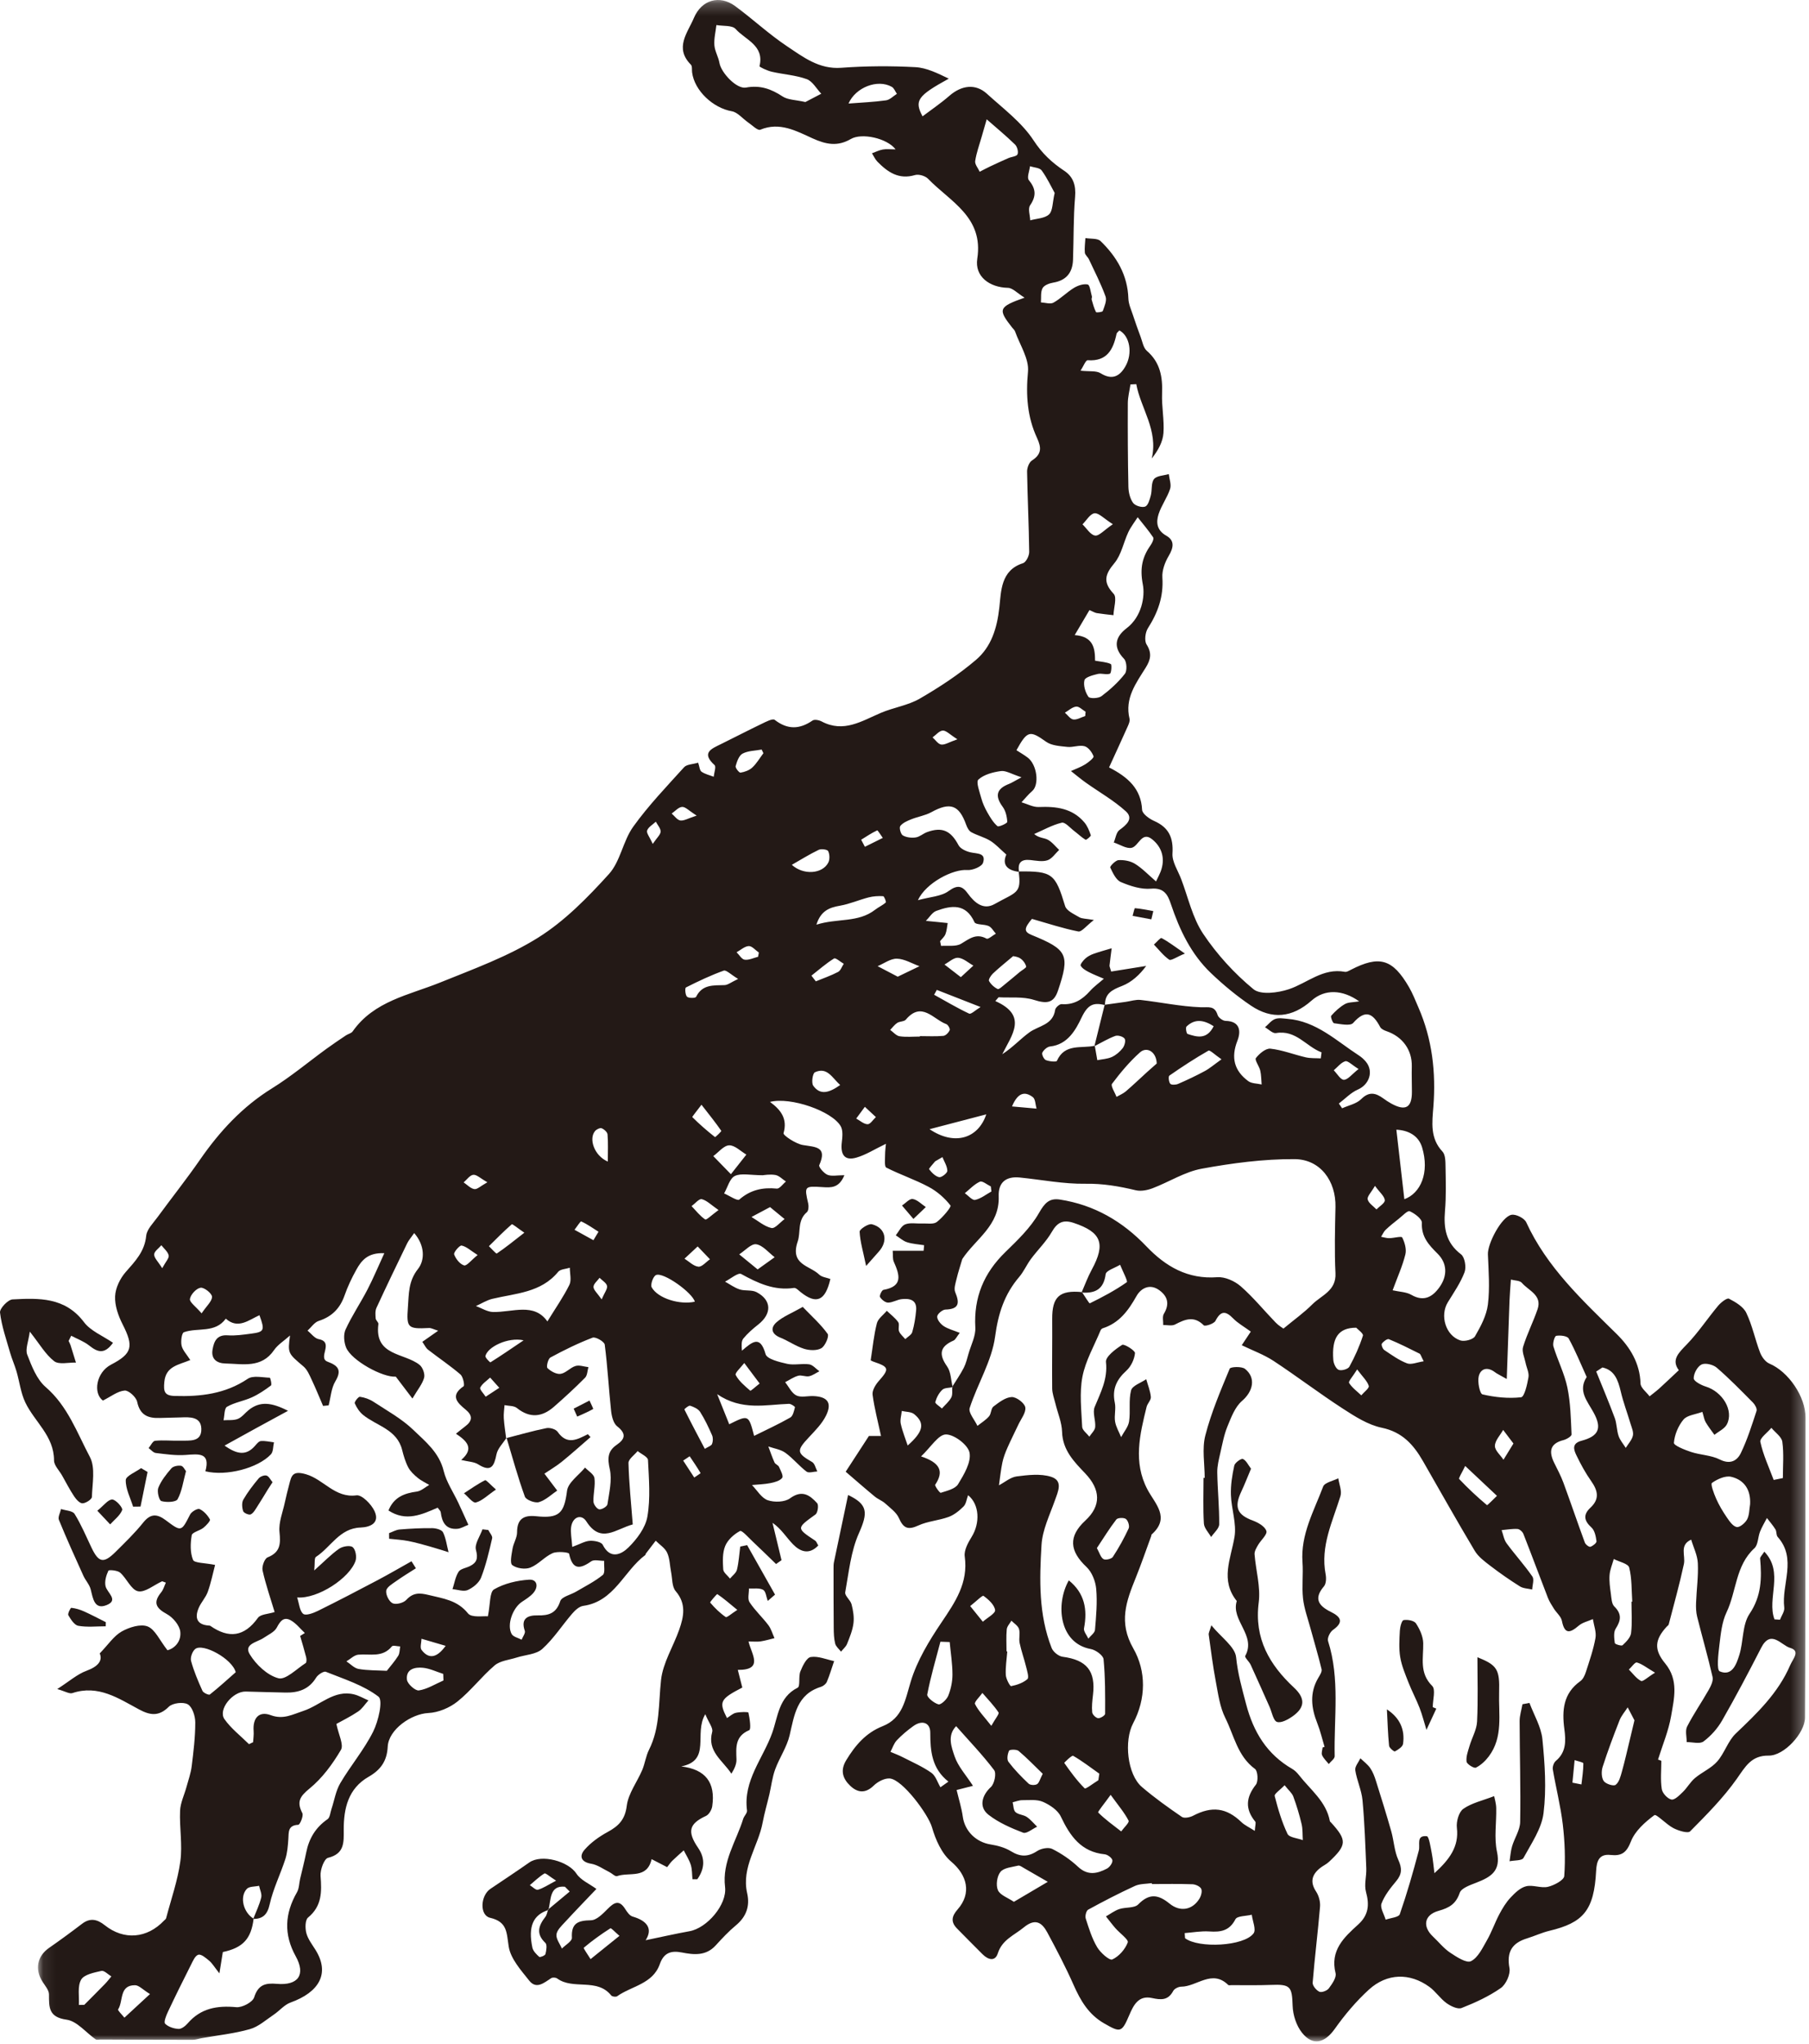 <?xml version="1.0" encoding="UTF-8"?>
<svg width="147px" height="166px" viewBox="0 0 147 166" version="1.1" xmlns="http://www.w3.org/2000/svg" xmlns:xlink="http://www.w3.org/1999/xlink">
    <!-- Generator: Sketch 60 (88103) - https://sketch.com -->
    <title>figure30</title>
    <desc>Created with Sketch.</desc>
    <defs>
        <polygon id="path-1" points="0.087 0.221 143.719 0.221 143.719 166 0.087 166"></polygon>
    </defs>
    <g id="页面-1" stroke="none" stroke-width="1" fill="none" fill-rule="evenodd">
        <g id="29-44" transform="translate(-268, -26)">
            <g id="figure30" transform="translate(268, 25)">
                <g id="编组" transform="translate(3, 0.779)">
                    <mask id="mask-2" fill="white">
                        <use xlink:href="#path-1"></use>
                    </mask>
                    <g id="Clip-2"></g>
                    <path d="M50.042,68.755 C50.384,68.249 50.673,68.008 50.682,67.758 C50.691,67.494 50.434,67.221 50.293,66.951 C50.045,67.186 49.687,67.381 49.585,67.667 C49.514,67.869 49.79,68.194 50.042,68.755 L50.042,68.755 Z M10.181,103.212 C10.465,102.684 10.754,102.392 10.707,102.173 C10.642,101.869 10.323,101.619 10.113,101.347 C9.904,101.595 9.535,101.839 9.528,102.093 C9.521,102.376 9.843,102.667 10.181,103.212 L10.181,103.212 Z M85.185,58.368 C85.194,58.252 85.205,58.136 85.215,58.02 C84.958,57.87 84.686,57.577 84.449,57.604 C84.129,57.64 83.837,57.922 83.533,58.098 C83.761,58.293 83.973,58.62 84.22,58.649 C84.526,58.685 84.861,58.473 85.185,58.368 L85.185,58.368 Z M74.798,60.258 C74.176,59.866 73.887,59.538 73.612,59.55 C73.327,59.564 73.057,59.907 72.78,60.105 C73.013,60.31 73.227,60.648 73.483,60.685 C73.775,60.726 74.106,60.5 74.798,60.258 L74.798,60.258 Z M36.605,96.232 C36.033,95.911 35.726,95.596 35.457,95.627 C35.177,95.659 34.935,96.024 34.677,96.243 C34.965,96.437 35.235,96.737 35.546,96.788 C35.775,96.825 36.059,96.536 36.605,96.232 L36.605,96.232 Z M45.89,105.745 C46.128,105.189 46.377,104.887 46.327,104.649 C46.273,104.399 45.935,104.209 45.721,103.992 C45.543,104.237 45.229,104.483 45.228,104.729 C45.228,104.98 45.536,105.232 45.89,105.745 L45.89,105.745 Z M53.043,118.484 C52.867,118.602 52.691,118.718 52.516,118.835 C52.815,119.294 53.115,119.753 53.415,120.211 C53.595,120.087 53.938,119.866 53.93,119.852 C53.655,119.384 53.347,118.936 53.043,118.484 L53.043,118.484 Z M53.611,66.455 C52.985,66.061 52.699,65.736 52.43,65.75 C52.138,65.765 51.862,66.096 51.58,66.289 C51.813,66.487 52.028,66.813 52.285,66.851 C52.578,66.894 52.908,66.682 53.611,66.455 L53.611,66.455 Z M67.279,90.105 C66.973,90.522 66.774,90.79 66.576,91.059 C66.885,91.226 67.191,91.514 67.503,91.519 C67.723,91.523 67.95,91.146 68.175,90.939 C67.924,90.705 67.673,90.471 67.279,90.105 L67.279,90.105 Z M66.979,68.415 C67.08,68.607 67.181,68.798 67.281,68.989 C67.767,68.749 68.251,68.508 68.736,68.267 C68.579,68.053 68.327,67.634 68.279,67.656 C67.826,67.867 67.408,68.151 66.979,68.415 L66.979,68.415 Z M73.584,94.189 C73.387,94.304 73.189,94.419 72.991,94.533 C72.817,94.755 72.459,95.12 72.501,95.175 C72.712,95.448 73.005,95.753 73.316,95.819 C73.507,95.859 73.985,95.484 73.981,95.303 C73.974,94.929 73.73,94.56 73.584,94.189 L73.584,94.189 Z M37.572,112.924 C37.229,112.542 37.029,112.318 36.829,112.094 C36.548,112.359 36.186,112.585 36.024,112.909 C35.955,113.048 36.306,113.396 36.466,113.648 C36.78,113.442 37.096,113.236 37.572,112.924 L37.572,112.924 Z M58.601,77.921 C58.622,77.807 58.643,77.693 58.664,77.578 C58.391,77.389 58.109,77.041 57.845,77.052 C57.509,77.067 57.186,77.373 56.856,77.553 C57.073,77.767 57.271,78.126 57.512,78.158 C57.858,78.204 58.236,78.012 58.601,77.921 L58.601,77.921 Z M124.776,144.99 C125.02,145.039 125.264,145.087 125.508,145.135 C125.57,144.564 125.667,143.992 125.663,143.422 C125.662,143.334 125.201,143.249 124.954,143.162 C124.895,143.771 124.835,144.381 124.776,144.99 L124.776,144.99 Z M108.73,96.525 C108.426,97.055 108.082,97.386 108.138,97.622 C108.211,97.933 108.599,98.169 108.852,98.437 C109.095,98.187 109.548,97.919 109.529,97.69 C109.503,97.365 109.128,97.068 108.73,96.525 L108.73,96.525 Z M45.222,100.938 C45.359,100.708 45.497,100.479 45.635,100.25 C45.173,99.959 44.726,99.636 44.232,99.414 C44.166,99.384 43.873,99.854 43.685,100.091 C44.197,100.374 44.71,100.655 45.222,100.938 L45.222,100.938 Z M79.235,90.074 C80.017,90.144 80.623,90.198 81.229,90.252 C81.135,89.932 81.141,89.477 80.927,89.317 C80.359,88.894 79.756,88.835 79.235,90.074 L79.235,90.074 Z M131.488,136.058 C130.805,135.654 130.435,135.348 130.013,135.231 C129.861,135.189 129.584,135.601 129.363,135.805 C129.686,136.128 129.965,136.53 130.351,136.73 C130.5,136.808 130.887,136.427 131.488,136.058 L131.488,136.058 Z M107.398,87.035 C106.855,86.701 106.522,86.343 106.316,86.405 C105.964,86.512 105.689,86.881 105.382,87.139 C105.657,87.416 105.938,87.917 106.206,87.911 C106.531,87.904 106.847,87.467 107.398,87.035 L107.398,87.035 Z M35.812,102.141 C35.239,101.779 34.9,101.448 34.511,101.372 C34.348,101.34 33.847,101.927 33.904,102.088 C34.034,102.453 34.369,102.879 34.712,102.984 C34.919,103.048 35.296,102.556 35.812,102.141 L35.812,102.141 Z M77.563,96.981 C77.547,96.845 77.531,96.709 77.515,96.573 C77.214,96.43 76.828,96.096 76.63,96.184 C76.172,96.387 75.805,96.796 75.401,97.121 C75.684,97.317 76.009,97.714 76.239,97.665 C76.707,97.564 77.125,97.223 77.563,96.981 L77.563,96.981 Z M53.692,101.444 C53.222,101.882 52.922,102.16 52.623,102.438 C52.997,102.671 53.357,103.049 53.75,103.088 C54.042,103.116 54.377,102.703 54.691,102.486 C54.41,102.193 54.129,101.899 53.692,101.444 L53.692,101.444 Z M107.283,111.431 C106.925,112.011 106.553,112.408 106.627,112.528 C106.869,112.919 107.275,113.208 107.618,113.536 C107.836,113.277 108.28,112.95 108.227,112.773 C108.105,112.372 107.74,112.045 107.283,111.431 L107.283,111.431 Z M95.624,83.559 C94.823,83.047 94.1,82.932 93.417,83.584 C93.326,83.671 93.409,84.156 93.501,84.187 C94.268,84.441 95.065,84.67 95.624,83.559 L95.624,83.559 Z M55.388,98.488 C54.789,98.076 54.44,97.707 54.027,97.605 C53.811,97.551 53.479,97.966 53.198,98.17 C53.559,98.545 53.882,98.972 54.305,99.253 C54.404,99.319 54.833,98.89 55.388,98.488 L55.388,98.488 Z M33.213,133.879 C32.56,133.687 31.905,133.496 31.251,133.304 C31.245,133.612 31.11,134.018 31.257,134.211 C31.78,134.9 32.43,134.97 33.213,133.879 L33.213,133.879 Z M13.383,106.877 C13.792,106.268 14.239,105.89 14.228,105.527 C14.219,105.254 13.584,104.753 13.297,104.798 C12.95,104.853 12.494,105.345 12.434,105.707 C12.39,105.968 12.911,106.326 13.383,106.877 L13.383,106.877 Z M39.549,109.068 C38.269,108.785 36.612,109.616 36.448,110.34 C36.416,110.481 36.827,110.872 36.852,110.856 C37.668,110.347 38.462,109.802 39.549,109.068 L39.549,109.068 Z M75.078,79.576 C75.506,79.182 75.801,78.909 76.096,78.637 C75.685,78.41 75.284,78.034 74.858,78.001 C74.504,77.974 74.119,78.351 73.748,78.549 C74.138,78.85 74.527,79.151 75.078,79.576 L75.078,79.576 Z M73.126,80.61 C73.053,80.741 72.98,80.873 72.908,81.005 C73.852,81.526 74.779,82.08 75.753,82.537 C75.909,82.61 76.269,82.249 76.682,82.001 C75.314,81.466 74.22,81.038 73.126,80.61 L73.126,80.61 Z M119.983,117.449 C119.656,117.018 119.402,116.681 119.147,116.345 C118.906,116.775 118.489,117.2 118.477,117.636 C118.466,118.005 118.924,118.388 119.174,118.765 C119.418,118.368 119.662,117.972 119.983,117.449 L119.983,117.449 Z M56.913,130.96 C56.243,130.409 55.787,130.011 55.288,129.678 C55.257,129.658 54.675,130.325 54.709,130.366 C55.081,130.803 55.5,131.216 55.973,131.541 C56.066,131.605 56.44,131.261 56.913,130.96 L56.913,130.96 Z M62.937,79.453 C63.056,79.607 63.175,79.761 63.295,79.916 C63.9,79.667 64.525,79.454 65.103,79.151 C65.313,79.041 65.413,78.717 65.563,78.49 C65.294,78.335 64.901,77.979 64.777,78.057 C64.126,78.462 63.543,78.977 62.937,79.453 L62.937,79.453 Z M58.729,112.576 C58.236,111.92 57.858,111.415 57.48,110.911 C57.229,111.244 56.698,111.726 56.782,111.883 C57.046,112.383 57.524,112.777 57.967,113.16 C58.008,113.195 58.376,112.85 58.729,112.576 L58.729,112.576 Z M75.838,130.649 C76.286,131.203 76.575,131.562 76.865,131.921 C77.222,131.602 77.899,131.24 77.863,130.976 C77.804,130.542 77.324,130.112 76.92,129.821 C76.83,129.756 76.322,130.27 75.838,130.649 L75.838,130.649 Z M65.271,88.337 C64.593,87.702 64.205,86.854 63.222,87.299 C63.035,87.384 62.919,88.162 63.086,88.393 C63.648,89.176 64.363,88.979 65.271,88.337 L65.271,88.337 Z M59.035,61.388 C58.987,61.29 58.939,61.191 58.893,61.092 C58.369,61.19 57.793,61.185 57.343,61.421 C57.05,61.575 56.883,62.064 56.778,62.437 C56.739,62.576 57.063,62.985 57.173,62.968 C57.511,62.914 57.887,62.78 58.131,62.552 C58.486,62.222 58.738,61.782 59.035,61.388 L59.035,61.388 Z M46.391,94.554 C46.391,93.678 46.426,93.008 46.368,92.348 C46.353,92.161 46.093,91.927 45.893,91.848 C45.761,91.795 45.478,91.93 45.36,92.066 C44.831,92.679 45.26,94.061 46.391,94.554 L46.391,94.554 Z M87.43,42.793 C86.695,42.327 86.288,41.864 85.94,41.905 C85.584,41.947 85.287,42.483 84.964,42.803 C85.301,43.127 85.606,43.655 85.984,43.713 C86.308,43.764 86.715,43.276 87.43,42.793 L87.43,42.793 Z M77.555,140.376 C77.884,139.786 78.217,139.401 78.142,139.288 C77.763,138.721 77.278,138.225 76.83,137.705 C76.615,138.011 76.15,138.442 76.229,138.604 C76.505,139.163 76.97,139.629 77.555,140.376 L77.555,140.376 Z M54.003,89.936 C53.588,90.493 53.23,90.914 53.259,90.943 C53.839,91.519 54.457,92.057 55.1,92.563 C55.126,92.584 55.639,92.094 55.613,92.058 C55.162,91.404 54.663,90.783 54.003,89.936 L54.003,89.936 Z M70.758,117.609 C72.005,116.509 72.205,115.813 71.288,115.064 C71.044,114.865 70.621,114.885 70.28,114.804 C70.246,115.153 70.126,115.522 70.197,115.847 C70.334,116.47 70.58,117.069 70.758,117.609 L70.758,117.609 Z M59.575,98.249 C58.958,98.577 58.513,98.815 58.066,99.052 C58.604,99.369 59.111,99.82 59.69,99.948 C59.978,100.011 60.396,99.482 60.756,99.221 C60.386,98.916 60.016,98.611 59.575,98.249 L59.575,98.249 Z M112.691,110.772 C112.473,110.36 112.442,110.194 112.351,110.149 C111.531,109.738 110.71,109.324 109.862,108.977 C109.732,108.923 109.411,109.163 109.288,109.342 C109.226,109.432 109.356,109.77 109.491,109.859 C110.085,110.257 110.681,110.688 111.339,110.939 C111.682,111.068 112.156,110.85 112.691,110.772 L112.691,110.772 Z M39.609,100.328 C39.028,99.935 38.641,99.599 38.585,99.647 C37.938,100.206 37.341,100.822 36.729,101.423 C36.95,101.632 37.313,102.055 37.37,102.017 C38.059,101.558 38.703,101.032 39.609,100.328 L39.609,100.328 Z M61.344,70.453 C62.281,71.311 63.836,71.2 64.31,70.267 C64.438,70.014 64.422,69.598 64.298,69.341 C64.232,69.206 63.737,69.136 63.53,69.235 C62.787,69.591 62.084,70.032 61.344,70.453 L61.344,70.453 Z M54.274,117.882 C54.542,117.711 54.799,117.637 54.86,117.485 C54.943,117.277 54.951,116.977 54.861,116.774 C54.577,116.125 54.272,115.476 53.892,114.88 C53.734,114.635 53.381,114.476 53.084,114.38 C52.965,114.341 52.602,114.655 52.612,114.678 C53.138,115.734 53.69,116.775 54.274,117.882 L54.274,117.882 Z M79.326,77.869 C78.611,78.477 78.125,78.861 77.679,79.287 C77.518,79.441 77.306,79.773 77.367,79.884 C77.518,80.155 77.787,80.402 78.067,80.538 C78.175,80.589 78.452,80.323 78.633,80.178 C79.05,79.846 79.454,79.499 79.864,79.159 C80.049,79.005 80.413,78.812 80.389,78.713 C80.326,78.464 80.13,78.198 79.912,78.054 C79.679,77.9 79.358,77.878 79.326,77.869 L79.326,77.869 Z M69.95,79.538 C70.609,79.22 71.162,78.954 71.716,78.687 C71.106,78.467 70.501,78.092 69.887,78.075 C69.369,78.061 68.84,78.464 68.316,78.683 C68.828,78.951 69.341,79.219 69.95,79.538 L69.95,79.538 Z M58.566,103.31 C59.156,102.888 59.553,102.603 59.95,102.319 C59.454,101.945 58.993,101.352 58.452,101.268 C58.044,101.204 57.534,101.79 57.069,102.087 C57.53,102.463 57.991,102.839 58.566,103.31 L58.566,103.31 Z M9.187,162.158 C8.604,161.798 8.291,161.443 7.976,161.44 C6.671,161.431 7.036,162.727 6.599,163.403 C6.547,163.483 6.93,163.844 7.11,164.076 C7.733,163.501 8.355,162.925 9.187,162.158 L9.187,162.158 Z M33.037,136.691 L33.017,136.158 C32.471,135.985 31.936,135.719 31.379,135.661 C30.713,135.591 29.968,135.764 30.068,136.631 C30.108,136.973 30.752,137.545 31.041,137.5 C31.731,137.392 32.374,136.98 33.037,136.691 L33.037,136.691 Z M87.251,145.979 C86.735,146.7 86.185,147.358 86.239,147.413 C86.807,147.98 87.471,148.452 88.108,148.95 C88.323,148.652 88.786,148.225 88.71,148.077 C88.375,147.425 87.885,146.855 87.251,145.979 L87.251,145.979 Z M56.394,95.578 C56.96,94.86 57.306,94.422 57.65,93.985 C57.184,93.713 56.708,93.217 56.251,93.233 C55.812,93.248 55.392,93.795 54.963,94.108 C55.352,94.507 55.74,94.907 56.394,95.578 L56.394,95.578 Z M65.951,8.63 C67.021,8.546 68.018,8.506 69.001,8.369 C69.313,8.325 69.589,8.025 69.882,7.842 C69.746,7.649 69.654,7.378 69.469,7.274 C68.301,6.614 66.515,7.329 65.951,8.63 L65.951,8.63 Z M77.145,90.717 C75.597,91.122 74.166,91.496 72.536,91.922 C74.566,93.289 76.489,92.682 77.145,90.717 L77.145,90.717 Z M56.981,79.72 C56.388,79.365 56.014,78.972 55.808,79.047 C54.755,79.426 53.737,79.909 52.736,80.414 C52.648,80.459 52.679,81.017 52.825,81.162 C52.961,81.295 53.514,81.282 53.564,81.178 C54.066,80.148 54.978,80.251 55.877,80.221 C56.146,80.212 56.41,79.989 56.981,79.72 L56.981,79.72 Z M81.732,144.27 C81.092,143.652 80.465,142.997 79.774,142.415 C79.61,142.276 79.049,142.291 78.998,142.395 C78.872,142.653 78.802,143.105 78.948,143.298 C79.432,143.937 80,144.518 80.584,145.07 C80.718,145.197 81.095,145.213 81.266,145.115 C81.442,145.013 81.503,144.711 81.732,144.27 L81.732,144.27 Z M3.41,163.042 C3.557,163.038 3.703,163.035 3.85,163.032 C4.411,162.466 4.977,161.905 5.532,161.334 C5.718,161.143 5.878,160.929 6.049,160.726 C5.777,160.565 5.464,160.225 5.24,160.277 C4.647,160.413 3.833,160.568 3.591,160.993 C3.282,161.534 3.448,162.346 3.41,163.042 L3.41,163.042 Z M96.26,86.248 C95.716,85.877 95.321,85.474 95.197,85.545 C94.107,86.164 93.056,86.855 92.024,87.571 C91.928,87.638 91.972,88.083 92.096,88.233 C92.187,88.342 92.545,88.326 92.732,88.245 C93.467,87.927 94.194,87.584 94.898,87.204 C95.298,86.989 95.648,86.683 96.26,86.248 L96.26,86.248 Z M53.461,105.931 C53.267,105.198 50.902,103.501 50.306,103.768 C50.072,103.872 49.837,104.55 49.958,104.767 C50.465,105.671 52.257,106.206 53.461,105.931 L53.461,105.931 Z M86.251,144.794 C86.277,144.617 86.305,144.439 86.331,144.261 C85.629,143.764 84.945,143.236 84.203,142.808 C84.101,142.75 83.468,143.367 83.482,143.388 C83.992,144.112 84.518,144.835 85.143,145.456 C85.219,145.531 85.868,145.029 86.251,144.794 L86.251,144.794 Z M86.133,125.939 C86.345,126.321 86.436,126.69 86.666,126.834 C86.831,126.937 87.319,126.826 87.43,126.658 C87.913,125.921 88.345,125.143 88.715,124.344 C88.805,124.151 88.669,123.71 88.491,123.577 C88.323,123.452 87.824,123.473 87.714,123.616 C87.154,124.34 86.674,125.126 86.133,125.939 L86.133,125.939 Z M116.061,119.27 C115.784,119.859 115.507,120.26 115.575,120.333 C116.285,121.083 117.041,121.791 117.832,122.453 C117.867,122.483 118.362,121.962 118.644,121.698 C117.859,120.961 117.075,120.224 116.061,119.27 L116.061,119.27 Z M28.432,135.907 C28.732,135.521 29.083,135.13 29.358,134.69 C29.488,134.484 29.471,134.185 29.521,133.928 C29.288,133.922 28.932,133.815 28.843,133.924 C28.087,134.855 27.067,134.515 26.119,134.597 C25.783,134.626 25.474,134.95 25.151,135.139 C25.479,135.353 25.784,135.694 26.139,135.756 C26.871,135.883 27.63,135.864 28.432,135.907 L28.432,135.907 Z M63.342,75.314 C65.029,74.776 66.734,75.174 68.109,74.103 C68.387,73.887 68.723,73.743 68.98,73.51 C69.03,73.465 68.853,73.005 68.765,73 C68.374,72.977 67.965,73.001 67.586,73.098 C66.804,73.299 66.049,73.635 65.258,73.772 C64.384,73.923 63.695,74.191 63.342,75.314 L63.342,75.314 Z M101.387,145.199 C101.007,145.596 100.537,145.9 100.581,146.073 C100.849,147.122 101.159,148.177 101.623,149.15 C101.767,149.449 102.438,149.496 102.867,149.658 C102.839,149.223 102.867,148.774 102.769,148.356 C102.59,147.599 102.365,146.849 102.096,146.121 C101.989,145.832 101.71,145.607 101.387,145.199 L101.387,145.199 Z M90.997,86.588 C90.966,85.635 90.196,85.185 89.634,85.686 C88.787,86.44 88.047,87.329 87.364,88.236 C87.237,88.404 87.594,88.935 87.728,89.298 C87.982,89.151 88.267,89.038 88.486,88.85 C89.08,88.341 89.645,87.798 90.224,87.272 C90.514,87.009 90.811,86.753 90.997,86.588 L90.997,86.588 Z M141.13,120.407 C141.379,120.357 141.627,120.306 141.876,120.255 C141.876,119.272 141.966,118.277 141.833,117.313 C141.776,116.901 141.255,116.553 140.944,116.176 C140.625,116.562 139.981,117.018 140.047,117.32 C140.275,118.378 140.749,119.382 141.13,120.407 L141.13,120.407 Z M107.207,108.044 C105.734,108.044 105.207,108.889 105.346,110.67 C105.368,110.959 105.562,111.38 105.783,111.467 C106.015,111.558 106.54,111.41 106.65,111.209 C107.092,110.407 107.472,109.56 107.751,108.69 C107.807,108.516 107.317,108.168 107.207,108.044 L107.207,108.044 Z M78.791,134.33 C78.811,134.331 78.831,134.331 78.852,134.331 C78.804,134.969 78.698,135.61 78.732,136.244 C78.75,136.57 79.074,137.17 79.165,137.152 C79.633,137.061 80.137,136.887 80.488,136.582 C80.635,136.455 80.465,135.92 80.383,135.584 C80.224,134.933 79.991,134.298 79.855,133.644 C79.779,133.275 79.913,132.855 79.803,132.505 C79.721,132.243 79.4,132.055 79.187,131.836 C79.055,132.07 78.832,132.296 78.809,132.541 C78.753,133.132 78.791,133.733 78.791,134.33 L78.791,134.33 Z M71.752,84.4 C71.752,84.388 71.753,84.376 71.753,84.364 C72.389,84.364 73.027,84.401 73.658,84.343 C73.851,84.325 74.085,84.08 74.172,83.882 C74.221,83.774 74.042,83.443 73.9,83.391 C72.842,83.007 71.899,81.496 70.61,83.024 C70.47,83.19 70.115,83.157 69.908,83.291 C69.688,83.435 69.525,83.667 69.337,83.86 C69.59,84.04 69.825,84.334 70.1,84.376 C70.639,84.457 71.2,84.4 71.752,84.4 L71.752,84.4 Z M58.979,95.661 C57.966,95.661 57.237,95.473 56.717,95.72 C56.295,95.922 56.124,96.647 55.841,97.14 C56.265,97.321 56.923,97.771 57.073,97.639 C57.979,96.847 58.969,96.635 60.124,96.746 C60.351,96.768 60.617,96.374 60.865,96.172 C60.581,95.987 60.314,95.694 60.007,95.641 C59.555,95.563 59.073,95.657 58.979,95.661 L58.979,95.661 Z M84.806,30.325 C85.525,30.404 86.08,30.311 86.438,30.534 C87.373,31.114 87.983,30.783 88.446,29.984 C89.063,28.915 88.806,27.497 87.962,27.055 C87.884,27.147 87.752,27.231 87.73,27.338 C87.46,28.613 86.955,29.585 85.387,29.476 C85.224,29.464 85.024,29.993 84.806,30.325 L84.806,30.325 Z M82.702,15.889 C82.42,15.384 82.096,14.678 81.646,14.063 C81.482,13.839 81.023,13.829 80.699,13.722 C80.655,14.105 80.431,14.637 80.602,14.845 C81.178,15.55 81.227,16.132 80.705,16.897 C80.518,17.173 80.701,17.701 80.716,18.114 C81.239,17.967 81.895,17.96 82.248,17.63 C82.553,17.345 82.516,16.693 82.702,15.889 L82.702,15.889 Z M127.214,111.272 C127.046,111.382 126.878,111.493 126.71,111.603 C127.215,112.857 127.743,114.101 128.213,115.368 C128.385,115.834 128.368,116.367 128.528,116.839 C128.646,117.186 128.91,117.484 129.109,117.803 C129.313,117.474 129.608,117.166 129.689,116.809 C129.757,116.512 129.591,116.153 129.495,115.832 C129.236,114.962 128.911,114.108 128.704,113.227 C128.484,112.295 128.2,111.488 127.214,111.272 L127.214,111.272 Z M74.172,133.571 C73.921,133.562 73.67,133.552 73.419,133.543 C73.045,134.968 72.625,136.385 72.348,137.83 C72.306,138.049 72.892,138.53 73.259,138.631 C73.456,138.684 73.933,138.239 74.056,137.928 C74.27,137.393 74.397,136.787 74.397,136.21 C74.396,135.331 74.254,134.451 74.172,133.571 L74.172,133.571 Z M93.268,157.207 C93.277,157.345 93.287,157.484 93.297,157.622 C94.403,158.461 98.089,158.28 98.866,157.228 C99.09,156.925 98.783,156.231 98.72,155.715 C98.261,155.83 97.535,155.805 97.392,156.082 C96.901,157.034 96.187,157.137 95.263,157.074 C94.604,157.029 93.933,157.157 93.268,157.207 L93.268,157.207 Z M79.388,154.668 C80.38,154.083 81.262,153.562 82.144,153.043 C81.495,152.668 80.849,152.291 80.198,151.921 C80.052,151.838 79.869,151.696 79.739,151.727 C79.236,151.851 78.581,151.895 78.299,152.234 C78.016,152.575 77.912,153.315 78.091,153.721 C78.27,154.126 78.896,154.333 79.388,154.668 L79.388,154.668 Z M77.179,9.911 C77.01,10.496 76.888,10.914 76.769,11.334 C76.583,11.987 76.344,12.633 76.244,13.3 C76.205,13.565 76.479,13.877 76.61,14.168 C76.893,14.024 77.172,13.873 77.458,13.738 C77.95,13.506 78.445,13.278 78.943,13.061 C79.197,12.95 79.608,12.928 79.684,12.753 C79.771,12.547 79.659,12.129 79.482,11.958 C78.757,11.253 77.974,10.607 77.179,9.911 L77.179,9.911 Z M129.816,139.927 C129.664,139.635 129.465,139.256 129.267,138.876 C129.043,139.222 128.756,139.544 128.607,139.921 C128.115,141.171 127.642,142.431 127.231,143.71 C127.119,144.058 127.128,144.571 127.315,144.852 C127.473,145.089 128.11,145.296 128.284,145.169 C128.565,144.965 128.686,144.49 128.793,144.106 C129.037,143.235 129.234,142.351 129.448,141.471 C129.559,141.02 129.664,140.567 129.816,139.927 L129.816,139.927 Z M16.154,136.022 C15.879,134.936 13.49,133.634 12.863,134.136 C12.63,134.323 12.45,134.825 12.526,135.106 C12.753,135.939 13.096,136.746 13.453,137.536 C13.527,137.701 13.97,137.895 14.05,137.833 C14.775,137.26 15.459,136.633 16.154,136.022 L16.154,136.022 Z M80.008,63.344 C79.194,63.082 78.742,62.785 78.337,62.839 C77.692,62.926 76.962,63.117 76.506,63.528 C76.294,63.719 76.605,64.54 76.745,65.058 C76.853,65.453 77.029,65.838 77.232,66.195 C77.463,66.598 77.709,67.021 78.053,67.313 C78.158,67.403 78.855,67.08 78.85,66.966 C78.83,66.548 78.722,66.072 78.478,65.741 C77.824,64.852 77.977,64.274 78.993,63.883 C79.216,63.797 79.418,63.66 80.008,63.344 L80.008,63.344 Z M73.42,145.365 C73.637,145.213 73.854,145.059 74.069,144.906 C72.719,143.843 72.595,142.441 72.594,140.929 C72.593,140.105 71.927,139.887 71.225,140.39 C70.742,140.735 70.28,141.123 69.874,141.551 C69.638,141.802 69.527,142.172 69.36,142.489 C69.69,142.631 70.029,142.755 70.348,142.918 C71.137,143.322 71.961,143.681 72.682,144.187 C73.031,144.431 73.181,144.964 73.42,145.365 L73.42,145.365 Z M111.118,97.608 C112.452,97.123 113.172,95.447 112.564,93.412 C112.263,92.403 111.393,92.007 110.469,91.963 C110.695,93.936 110.905,95.759 111.118,97.608 L111.118,97.608 Z M139.214,122.38 C139.277,121.221 138.75,120.403 137.676,120.151 C137.204,120.04 136.55,120.34 136.115,120.648 C135.985,120.739 136.269,121.51 136.455,121.929 C136.69,122.459 136.991,122.965 137.319,123.444 C137.534,123.758 137.815,124.171 138.126,124.231 C138.369,124.277 138.812,123.906 138.968,123.615 C139.158,123.261 139.142,122.797 139.214,122.38 L139.214,122.38 Z M56.258,115.885 C57.829,115.104 57.829,115.104 58.28,116.828 C59.276,116.334 60.271,115.88 61.218,115.339 C61.438,115.213 61.521,114.803 61.598,114.505 C61.611,114.453 61.28,114.22 61.114,114.226 C59.218,114.29 57.286,114.805 55.277,113.442 C55.689,114.469 55.972,115.174 56.258,115.885 L56.258,115.885 Z M73.392,76.654 C73.418,76.782 73.445,76.911 73.472,77.039 C74.021,76.993 74.669,77.117 75.095,76.864 C75.772,76.462 76.315,75.984 77.165,76.446 C77.304,76.521 77.664,76.188 77.922,76.044 C77.73,75.831 77.578,75.533 77.34,75.425 C76.973,75.259 76.292,75.34 76.188,75.114 C75.482,73.569 74.312,73.744 73.087,74.192 C72.75,74.315 72.518,74.726 72.237,75.005 C72.554,75.035 72.869,75.066 73.186,75.097 C73.46,75.125 73.734,75.154 74.009,75.182 C73.953,75.484 73.938,75.801 73.828,76.081 C73.744,76.297 73.541,76.465 73.392,76.654 L73.392,76.654 Z M129.574,130.295 C129.595,130.294 129.616,130.292 129.638,130.29 C129.573,129.362 129.616,128.407 129.388,127.521 C129.307,127.203 128.572,127.053 128.136,126.827 C128.016,127.261 127.828,127.69 127.794,128.13 C127.755,128.635 127.832,129.153 127.9,129.66 C127.948,130.011 127.959,130.463 128.177,130.678 C128.792,131.285 128.733,131.8 128.295,132.479 C128.105,132.772 128.169,133.264 128.219,133.654 C128.23,133.746 128.763,133.912 128.854,133.828 C129.145,133.554 129.5,133.199 129.542,132.84 C129.642,132.003 129.574,131.145 129.574,130.295 L129.574,130.295 Z M71.846,118.495 C73.384,119.005 73.73,119.698 72.996,120.793 C72.937,120.881 73.369,121.476 73.447,121.451 C73.95,121.287 74.619,121.138 74.854,120.753 C75.33,119.972 75.928,118.978 75.785,118.198 C75.67,117.566 74.543,116.71 73.867,116.712 C73.255,116.713 72.646,117.741 71.846,118.495 L71.846,118.495 Z M41.481,107.534 C42.162,106.427 42.79,105.532 43.268,104.564 C43.454,104.186 43.302,103.641 43.304,103.173 C42.982,103.279 42.539,103.285 42.357,103.506 C40.958,105.206 38.912,105.245 37.018,105.697 C36.549,105.809 36.119,106.086 35.672,106.286 C36.139,106.455 36.604,106.761 37.074,106.769 C38.671,106.796 40.393,105.986 41.481,107.534 L41.481,107.534 Z M21.391,133.076 C21.518,132.996 21.645,132.917 21.771,132.837 C21.398,132.489 21.072,132.06 20.642,131.815 C20.06,131.484 19.775,131.861 19.49,132.399 C19.298,132.763 18.801,132.975 18.425,133.233 C17.908,133.588 16.784,133.724 17.295,134.565 C17.806,135.407 18.72,136.271 19.621,136.511 C20.213,136.67 21.102,135.749 21.838,135.28 C21.921,135.226 21.917,134.96 21.88,134.81 C21.732,134.228 21.556,133.653 21.391,133.076 L21.391,133.076 Z M43.502,125.846 C44.148,125.609 44.533,125.374 44.932,125.35 C45.284,125.329 45.86,125.438 45.977,125.67 C46.591,126.898 47.501,126.448 48.064,125.894 C48.755,125.215 49.452,124.291 49.608,123.38 C49.866,121.887 49.73,120.318 49.656,118.786 C49.644,118.531 49.107,118.302 48.813,118.061 C48.553,118.385 48.063,118.716 48.07,119.034 C48.115,120.682 48.287,122.327 48.418,124.02 C47.031,124.391 45.826,125.617 44.646,123.772 C44.251,123.154 43.533,123.387 43.41,124.23 C43.346,124.672 43.455,125.138 43.502,125.846 L43.502,125.846 Z M110.165,105.005 C110.73,105.133 111.276,105.137 111.688,105.375 C112.723,105.973 113.433,105.521 113.988,104.731 C114.623,103.829 114.611,102.818 113.821,102.034 C113.097,101.315 112.491,100.663 112.541,99.526 C112.556,99.211 111.962,98.763 111.555,98.586 C111.382,98.509 110.966,98.96 110.674,99.189 C110.306,99.479 109.936,99.772 109.597,100.094 C109.438,100.245 109.35,100.469 109.23,100.661 C109.448,100.7 109.667,100.773 109.886,100.772 C110.255,100.77 110.88,100.59 110.944,100.716 C111.151,101.123 111.307,101.673 111.2,102.098 C110.968,103.033 110.563,103.925 110.165,105.005 L110.165,105.005 Z M90.601,153.223 C90.598,153.198 90.595,153.173 90.592,153.149 C90.132,153.219 89.627,153.192 89.221,153.379 C87.932,153.97 86.669,154.624 85.425,155.304 C85.267,155.39 85.16,155.819 85.227,156.026 C85.482,156.821 85.733,157.641 86.155,158.351 C86.421,158.801 87.158,159.452 87.384,159.349 C87.922,159.105 88.432,158.525 88.642,157.964 C88.727,157.738 87.99,157.214 87.642,156.813 C87.372,156.504 87.126,156.173 86.869,155.852 C87.229,155.649 87.567,155.387 87.951,155.257 C88.458,155.088 89.179,155.197 89.492,154.878 C90.39,153.962 91.117,154.062 92.038,154.812 C92.909,155.521 93.897,155.324 94.456,154.428 C94.598,154.202 94.707,153.827 94.613,153.616 C94.525,153.419 94.153,153.25 93.9,153.24 C92.802,153.2 91.7,153.223 90.601,153.223 L90.601,153.223 Z M119.439,112.209 C118.844,111.87 118.649,111.787 118.488,111.663 C117.905,111.213 117.335,111.326 117.166,111.974 C117.047,112.436 117.249,113.408 117.469,113.459 C118.486,113.696 119.574,113.808 120.606,113.692 C120.872,113.661 121.105,112.653 121.204,112.068 C121.267,111.701 121.047,111.287 120.968,110.892 C120.882,110.461 120.651,109.978 120.766,109.603 C121.083,108.562 121.589,107.58 121.941,106.548 C122.336,105.394 121.211,105.037 120.667,104.401 C120.498,104.204 120.08,104.219 119.776,104.136 C119.738,104.703 119.686,105.269 119.664,105.836 C119.587,107.86 119.521,109.885 119.439,112.209 L119.439,112.209 Z M62.445,8.507 C62.78,8.332 63.258,8.082 63.735,7.833 C63.347,7.424 63.028,6.82 62.554,6.648 C61.655,6.321 60.66,6.266 59.717,6.048 C59.352,5.964 58.7,5.664 58.718,5.594 C59.131,3.903 57.562,3.459 56.781,2.579 C56.498,2.259 55.75,2.351 55.215,2.256 C55.152,2.804 55.011,3.359 55.052,3.899 C55.09,4.386 55.38,4.848 55.464,5.338 C55.6,6.122 56.851,7.475 57.621,7.332 C58.774,7.119 59.665,7.444 60.595,8.055 C61.024,8.337 61.646,8.325 62.445,8.507 L62.445,8.507 Z M135.334,114.88 C134.765,115.094 134.1,115.146 133.801,115.503 C133.374,116.013 133.076,116.735 133.022,117.391 C133.005,117.606 133.899,117.966 134.417,118.135 C135.181,118.386 136.048,118.392 136.748,118.746 C137.593,119.172 138.154,118.854 138.458,118.23 C138.989,117.136 139.355,115.961 139.737,114.801 C139.795,114.625 139.616,114.298 139.454,114.133 C138.493,113.163 137.538,112.183 136.506,111.292 C136.213,111.04 135.577,110.882 135.268,111.032 C134.932,111.194 134.626,111.767 134.631,112.156 C134.634,112.388 135.23,112.706 135.61,112.823 C136.982,113.249 137.904,114.772 137.327,115.891 C137.141,116.253 136.661,116.463 136.315,116.743 C136.075,116.403 135.813,116.077 135.605,115.719 C135.484,115.513 135.451,115.257 135.334,114.88 L135.334,114.88 Z M141.196,131.73 C141.345,131.74 141.493,131.749 141.642,131.758 C141.765,131.428 142.028,131.081 141.989,130.772 C141.752,128.865 143.041,126.814 141.453,125.031 C141.327,124.889 141.382,124.599 141.275,124.425 C141.073,124.098 140.815,123.805 140.581,123.498 C140.392,123.866 140.172,124.223 140.021,124.607 C139.845,125.052 139.869,125.675 139.563,125.954 C138.021,127.361 138.113,129.451 137.3,131.156 C136.92,131.951 136.83,132.904 136.721,133.799 C136.631,134.539 136.477,135.838 136.747,135.952 C137.753,136.378 138.106,135.362 138.335,134.631 C138.683,133.526 138.566,132.172 139.171,131.275 C140.151,129.82 140.165,128.366 140.029,126.791 C140.018,126.664 140.187,126.523 140.37,126.23 C141.996,127.922 140.553,130.029 141.196,131.73 L141.196,131.73 Z M125.935,112.048 C125.438,110.954 125.016,109.905 124.473,108.922 C124.355,108.71 123.786,108.645 123.459,108.703 C123.328,108.727 123.154,109.308 123.232,109.565 C123.574,110.688 124.126,111.759 124.365,112.9 C124.625,114.141 124.647,115.437 124.705,116.713 C124.712,116.859 124.302,117.106 124.05,117.17 C122.941,117.45 122.848,118.105 123.29,119.009 C123.552,119.543 123.837,120.07 124.042,120.627 C124.637,122.244 125.189,123.877 125.785,125.494 C125.843,125.651 126.129,125.87 126.235,125.835 C126.439,125.769 126.751,125.518 126.732,125.383 C126.679,124.994 126.588,124.508 126.323,124.269 C125.705,123.709 125.641,123.216 126.242,122.657 C127.002,121.951 126.843,121.272 126.303,120.505 C125.837,119.845 125.445,119.125 125.095,118.396 C124.871,117.932 124.718,117.436 125.518,117.223 C126.901,116.855 127.206,116.22 126.488,114.919 C125.967,113.974 125.21,113.163 125.935,112.048 L125.935,112.048 Z M85.986,53.875 C86.524,53.973 86.931,53.985 87.265,54.149 C87.357,54.194 87.309,54.888 87.193,54.931 C86.901,55.04 86.518,54.877 86.202,54.954 C85.807,55.05 85.185,55.212 85.122,55.461 C85.02,55.871 85.189,56.442 85.444,56.806 C85.561,56.971 86.262,56.943 86.511,56.755 C87.206,56.23 87.873,55.629 88.406,54.943 C88.604,54.691 88.565,53.957 88.341,53.725 C87.402,52.755 87.648,51.924 88.559,51.231 C89.772,50.305 90.056,48.674 89.868,47.694 C89.607,46.338 89.827,45.443 90.528,44.45 C90.646,44.284 90.779,43.968 90.705,43.857 C90.322,43.29 89.874,42.766 89.448,42.227 C89.193,42.627 88.893,43.005 88.691,43.43 C88.296,44.27 88.123,45.276 87.553,45.957 C86.78,46.88 86.612,47.5 87.497,48.447 C87.782,48.753 87.501,49.587 87.48,50.18 C87.026,50.126 86.572,50.083 86.123,50.011 C85.964,49.985 85.816,49.887 85.53,49.765 C85.15,50.408 84.784,51.029 84.33,51.797 C85.869,51.912 85.98,52.895 85.986,53.875 L85.986,53.875 Z M74.736,145.587 C74.923,146.373 75.14,147.056 75.237,147.756 C75.398,148.919 76.306,149.819 77.49,150.007 C78.061,150.098 78.663,150.26 79.147,150.558 C79.904,151.024 80.532,151.035 81.281,150.544 C81.603,150.332 82.196,150.217 82.509,150.374 C83.261,150.752 83.985,151.245 84.601,151.821 C85.39,152.561 86.159,152.384 86.951,151.97 C87.17,151.855 87.419,151.508 87.394,151.3 C87.37,151.108 87.01,150.833 86.776,150.809 C84.852,150.617 83.954,149.33 83.202,147.742 C82.956,147.222 82.312,146.795 81.751,146.549 C81.263,146.336 80.637,146.415 80.071,146.413 C79.811,146.411 79.549,146.524 79.288,146.585 C79.358,146.859 79.346,147.224 79.521,147.383 C79.751,147.593 80.162,147.59 80.434,147.773 C80.75,147.985 80.999,148.298 81.277,148.568 C80.893,148.744 80.415,149.16 80.139,149.053 C79.156,148.675 78.15,148.239 77.328,147.599 C76.522,146.972 76.78,146.028 77.524,145.339 C77.811,145.073 77.981,144.232 77.784,143.972 C76.851,142.741 75.772,141.619 74.696,140.403 C73.955,141.155 74.316,142.1 74.572,142.854 C74.853,143.68 75.503,144.38 76.064,145.247 C75.461,145.401 75.1,145.494 74.736,145.587 L74.736,145.587 Z M131.732,143.112 C131.821,143.147 131.91,143.181 132,143.215 C132,143.983 131.919,144.763 132.036,145.512 C132.089,145.846 132.504,146.296 132.822,146.361 C133.083,146.414 133.479,146.009 133.752,145.744 C134.106,145.399 134.354,144.936 134.729,144.621 C135.305,144.135 136.054,143.823 136.54,143.271 C137.138,142.593 137.41,141.607 138.053,140.997 C139.787,139.347 141.494,137.717 142.468,135.458 C142.704,134.911 143.331,134.288 142.452,134.039 C141.76,133.842 140.898,132.506 140.115,134.035 C139.095,136.024 138.051,138.004 136.939,139.942 C136.567,140.592 136.026,141.198 135.429,141.644 C135.128,141.869 134.527,141.692 134.063,141.697 C134.064,141.271 133.924,140.771 134.097,140.432 C134.619,139.409 135.282,138.458 135.85,137.456 C136.028,137.141 136.234,136.72 136.164,136.408 C135.789,134.765 135.317,133.144 134.909,131.507 C134.818,131.143 134.809,130.748 134.823,130.369 C134.864,129.303 135.016,128.234 134.967,127.173 C134.937,126.526 134.615,125.894 134.426,125.255 C133.444,125.69 133.98,126.553 133.834,127.237 C133.481,128.883 133.023,130.507 132.601,132.138 C132.582,132.211 132.488,132.264 132.431,132.327 C131.472,133.376 131.38,134.178 132.313,135.309 C133.423,136.656 133.041,138.142 132.796,139.574 C132.59,140.779 132.098,141.934 131.732,143.112 L131.732,143.112 Z M98.64,108.36 C98.082,107.952 97.588,107.68 97.211,107.294 C96.592,106.658 96.199,106.655 95.766,107.491 C95.643,107.727 94.923,107.956 94.818,107.85 C94.025,107.051 93.295,107.361 92.485,107.783 C92.228,107.918 91.848,107.819 91.523,107.827 C91.534,107.52 91.437,107.148 91.575,106.918 C92.041,106.145 91.91,105.523 91.224,105.012 C90.442,104.43 89.713,104.837 89.356,105.468 C88.689,106.649 87.954,107.664 86.606,108.092 C86.534,108.115 86.457,108.197 86.428,108.271 C85.915,109.516 85.209,110.725 84.959,112.022 C84.707,113.334 84.875,114.735 84.938,116.094 C84.95,116.368 85.317,116.626 85.521,116.892 C85.688,116.632 85.972,116.383 85.996,116.111 C86.045,115.57 85.765,114.94 85.952,114.484 C86.438,113.301 87.026,112.219 86.872,110.827 C86.825,110.399 87.643,109.781 88.184,109.439 C88.348,109.336 89.246,109.898 89.229,110.104 C89.185,110.605 88.906,111.193 88.53,111.534 C87.722,112.266 87.358,113.047 87.591,114.141 C87.694,114.63 87.53,115.172 87.612,115.668 C87.685,116.104 87.932,116.51 88.102,116.929 C88.327,116.506 88.683,116.102 88.75,115.655 C88.874,114.822 88.701,113.929 88.913,113.13 C89.016,112.747 89.714,112.522 90.143,112.226 C90.276,112.705 90.475,113.18 90.518,113.668 C90.54,113.925 90.24,114.194 90.171,114.479 C89.623,116.715 89.068,118.955 90.24,121.177 C90.857,122.346 92.129,123.46 90.583,124.835 C90.557,124.859 90.564,124.917 90.55,124.957 C90.131,126.095 89.739,127.245 89.285,128.369 C88.523,130.253 87.874,131.968 89.093,134.089 C90.146,135.924 90.139,138.173 89.076,140.174 C88.33,141.579 88.594,144.318 89.792,145.342 C90.817,146.218 91.923,147.006 93.036,147.769 C93.233,147.904 93.69,147.813 93.949,147.677 C95.486,146.872 96.66,147.023 97.883,148.199 C98.144,148.45 98.497,148.605 98.965,148.906 C98.992,148.464 99.075,148.244 99.001,148.152 C98.163,147.127 98.241,146.184 99.054,145.152 C99.262,144.888 99.212,144.045 98.981,143.876 C97.556,142.834 97.279,141.149 96.567,139.731 C96.128,138.854 95.991,137.811 95.805,136.826 C95.563,135.549 95.4,134.256 95.221,132.968 C95.202,132.834 95.295,132.684 95.434,132.211 C96.249,133.206 97.362,133.956 97.447,134.807 C97.58,136.137 97.926,137.344 98.259,138.612 C98.857,140.885 99.953,142.687 102.008,143.874 C102.218,143.995 102.404,144.184 102.556,144.378 C103.48,145.566 104.768,146.511 105.067,148.119 C105.074,148.155 105.122,148.183 105.15,148.215 C106.473,149.664 106.458,150.054 104.99,151.424 C104.773,151.627 104.486,151.75 104.256,151.937 C103.597,152.474 103.439,153.065 103.948,153.837 C104.172,154.174 104.3,154.665 104.266,155.068 C104.094,157.125 103.834,159.174 103.667,161.232 C103.647,161.473 103.962,161.853 104.214,161.969 C104.399,162.053 104.839,161.887 104.98,161.697 C105.247,161.336 105.616,160.816 105.529,160.465 C105.068,158.618 106.208,157.557 107.355,156.521 C108.217,155.746 108.288,154.916 108,153.858 C107.839,153.266 108.052,152.582 108.025,151.942 C107.949,150.098 107.889,148.252 107.717,146.416 C107.64,145.592 107.254,144.801 107.129,143.977 C107.085,143.683 107.396,143.335 107.546,143.011 C107.817,143.274 108.136,143.505 108.346,143.809 C108.56,144.12 108.699,144.494 108.813,144.858 C109.242,146.217 109.666,147.579 110.056,148.949 C110.271,149.711 110.301,150.546 110.623,151.252 C110.938,151.937 110.934,152.417 110.452,152.991 C109.987,153.546 109.513,154.143 109.262,154.804 C109.13,155.149 109.471,155.673 109.599,156.117 C109.996,155.974 110.66,155.925 110.747,155.675 C111.336,153.977 111.833,152.246 112.292,150.506 C112.421,150.019 112.052,149.251 112.943,149.339 C113.121,149.356 113.247,150.214 113.341,150.695 C113.447,151.238 113.49,151.794 113.562,152.343 C114.778,151.238 115.568,150.188 115.387,148.659 C115.327,148.155 115.541,147.377 115.907,147.118 C116.587,146.638 117.471,146.45 118.415,146.084 C118.452,146.283 118.574,146.665 118.584,147.048 C118.611,148.237 118.4,149.467 118.646,150.604 C118.985,152.185 118.122,152.662 116.959,153.115 C116.464,153.308 115.748,153.553 115.617,153.939 C115.308,154.852 114.752,155.161 113.894,155.401 C112.725,155.729 112.573,156.669 113.441,157.485 C113.908,157.924 114.317,158.447 114.842,158.797 C115.36,159.142 116.167,159.671 116.532,159.488 C117.108,159.2 117.471,158.414 117.832,157.786 C118.218,157.113 118.471,156.365 118.835,155.677 C119.089,155.197 119.38,154.715 119.749,154.322 C120.105,153.943 120.541,153.519 121.013,153.404 C121.566,153.269 122.228,153.579 122.785,153.449 C123.289,153.331 124.087,152.908 124.111,152.574 C124.212,151.183 124.157,149.764 123.992,148.376 C123.814,146.88 123.435,145.408 123.183,143.919 C123.146,143.702 123.261,143.363 123.426,143.225 C124.282,142.513 124.246,141.583 124.119,140.635 C123.918,139.121 124.027,137.736 125.419,136.747 C125.64,136.589 125.784,136.269 125.872,135.995 C126.163,135.087 126.483,134.178 126.648,133.245 C126.734,132.759 126.518,132.221 126.438,131.707 C126.051,131.88 125.598,131.976 125.289,132.24 C124.58,132.845 124.142,132.969 123.92,131.848 C123.849,131.492 123.482,131.198 123.272,130.863 C123.091,130.575 122.901,130.283 122.779,129.968 C122.109,128.243 121.468,126.507 120.79,124.786 C120.722,124.611 120.484,124.4 120.313,124.389 C119.887,124.363 119.453,124.443 119.021,124.482 C119.152,124.841 119.209,125.255 119.426,125.551 C120.101,126.468 120.874,127.315 121.521,128.249 C121.685,128.484 121.521,128.946 121.507,129.305 C121.172,129.226 120.787,129.226 120.511,129.053 C119.688,128.539 118.889,127.981 118.117,127.391 C117.647,127.031 117.131,126.651 116.837,126.16 C115.397,123.754 114.026,121.305 112.628,118.874 C111.863,117.545 110.953,116.516 109.285,116.168 C108.165,115.935 107.101,115.251 106.113,114.611 C104.205,113.375 102.392,111.992 100.492,110.742 C99.711,110.229 98.807,109.903 97.905,109.466 C98.158,109.085 98.364,108.775 98.64,108.36 L98.64,108.36 Z M74.378,112.839 C74.693,112.33 75.041,111.838 75.313,111.307 C75.501,110.939 75.597,110.521 75.713,110.12 C75.914,109.425 76.293,108.714 76.255,108.028 C76.119,105.582 76.948,103.603 78.689,101.909 C79.688,100.937 80.738,99.932 81.418,98.744 C81.876,97.943 82.246,97.501 83.125,97.636 C85.919,98.066 88.222,99.41 90.159,101.44 C91.721,103.075 93.516,104.123 95.916,103.943 C96.539,103.897 97.331,104.253 97.821,104.68 C98.847,105.575 99.715,106.649 100.666,107.63 C100.908,107.88 101.22,108.06 101.293,108.116 C102.2,107.365 102.974,106.817 103.632,106.154 C104.371,105.41 105.592,105.056 105.521,103.62 C105.432,101.831 105.482,100.033 105.521,98.239 C105.565,96.146 104.306,94.366 102.195,94.354 C99.68,94.34 97.136,94.677 94.652,95.131 C93.272,95.383 92.002,96.209 90.66,96.718 C90.238,96.878 89.711,96.982 89.286,96.88 C87.938,96.557 86.62,96.329 85.202,96.353 C83.428,96.382 81.648,96.025 79.869,95.847 C78.759,95.735 78.113,96.231 78.155,97.37 C78.243,99.755 76.269,100.836 75.195,102.469 C75.042,102.993 74.861,103.53 74.731,104.079 C74.647,104.433 74.498,104.862 74.621,105.157 C74.989,106.039 74.947,106.539 73.821,106.571 C73.579,106.579 73.164,106.933 73.156,107.14 C73.146,107.396 73.428,107.742 73.677,107.908 C74.033,108.145 74.475,108.254 74.989,108.462 C74.737,108.783 74.646,109.017 74.482,109.088 C73.368,109.572 73.268,110.207 73.964,111.192 C74.277,111.637 74.273,112.307 74.414,112.875 C74.126,112.938 73.756,112.913 73.571,113.086 C73.3,113.34 73.102,113.72 73.002,114.083 C72.97,114.198 73.349,114.427 73.54,114.605 C73.8,114.311 74.121,114.049 74.3,113.712 C74.426,113.474 74.359,113.134 74.378,112.839 L74.378,112.839 Z M84.923,105.152 C85.142,105.47 85.507,106.088 85.557,106.064 C86.595,105.554 87.624,105.011 88.565,104.348 C88.666,104.277 88.215,103.423 88.02,102.933 C87.609,103.186 86.886,103.398 86.846,103.7 C86.682,104.946 85.977,105.269 84.888,105.188 C85.16,104.568 85.392,103.925 85.715,103.332 C86.866,101.218 86.502,100.281 84.248,99.533 C83.409,99.254 82.923,99.475 82.475,100.257 C82.018,101.053 81.331,101.714 80.777,102.459 C80.431,102.924 80.197,103.479 79.823,103.918 C78.624,105.321 78.117,106.875 77.864,108.755 C77.598,110.745 76.431,112.603 75.797,114.564 C75.676,114.941 76.201,115.527 76.428,116.016 C76.746,115.762 77.107,115.545 77.369,115.241 C77.553,115.029 77.525,114.599 77.728,114.445 C78.175,114.108 78.699,113.697 79.208,113.675 C79.587,113.658 80.257,114.159 80.315,114.51 C80.387,114.941 79.964,115.458 79.743,115.933 C79.454,116.554 79.14,117.164 78.865,117.791 C78.696,118.176 78.541,118.576 78.455,118.985 C78.327,119.597 78.266,120.222 78.175,120.842 C78.655,120.589 79.116,120.183 79.62,120.119 C80.537,120.003 81.545,119.882 82.396,120.146 C83.415,120.46 82.98,121.339 82.714,122.089 C82.294,123.271 81.707,124.467 81.634,125.685 C81.463,128.5 81.394,131.354 82.458,134.057 C82.582,134.371 83.019,134.723 83.349,134.766 C85.313,135.025 86.048,135.918 85.815,137.878 C85.761,138.341 85.707,138.817 85.753,139.277 C85.771,139.461 86.05,139.734 86.233,139.754 C86.417,139.773 86.802,139.529 86.803,139.399 C86.809,137.92 86.818,136.435 86.675,134.966 C86.644,134.65 86.037,134.212 85.64,134.139 C83.064,133.673 82.755,130.505 83.851,128.562 C85.133,129.592 85.382,130.918 85.087,132.454 C85.039,132.702 85.313,133.012 85.439,133.294 C85.627,133.056 85.957,132.833 85.979,132.582 C86.073,131.476 86.176,130.355 86.078,129.256 C86.023,128.637 85.734,127.895 85.295,127.481 C83.898,126.168 83.81,124.986 85.192,123.708 C86.51,122.49 86.429,121.181 85.181,119.871 C84.293,118.941 83.346,117.99 83.305,116.503 C83.284,115.735 82.95,114.976 82.765,114.211 C82.665,113.802 82.506,113.392 82.501,112.98 C82.479,111.101 82.516,109.22 82.502,107.34 C82.489,105.537 83.093,104.976 84.923,105.152 L84.923,105.152 Z M17.575,156.065 C17.801,155.485 18.079,154.918 18.227,154.317 C18.297,154.032 18.118,153.684 18.053,153.365 C17.714,153.442 17.255,153.406 17.058,153.616 C16.448,154.266 16.779,155.542 17.609,156.036 C17.414,157.671 16.742,158.4 15.107,158.746 C15.034,159.2 14.96,159.66 14.828,160.478 C14.404,159.94 14.243,159.655 14.008,159.459 C13.741,159.235 13.357,158.899 13.119,158.964 C12.856,159.034 12.668,159.487 12.508,159.804 C11.87,161.063 11.244,162.329 10.643,163.605 C10.499,163.91 10.291,164.435 10.416,164.563 C10.67,164.822 11.126,164.968 11.507,164.988 C11.75,165.001 12.066,164.753 12.252,164.537 C13.315,163.306 14.646,163.077 16.198,163.223 C16.675,163.269 17.527,162.822 17.653,162.424 C17.981,161.392 18.566,161.248 19.494,161.328 C21.234,161.479 21.862,160.592 21.032,159.093 C20.045,157.31 20.139,155.623 21.129,153.897 C21.31,153.584 21.304,153.165 21.389,152.797 C21.553,152.087 21.74,151.382 21.881,150.669 C22.105,149.531 22.646,148.625 23.617,147.956 C23.814,147.82 23.838,147.425 23.931,147.147 C24.168,146.437 24.283,145.657 24.654,145.027 C25.494,143.602 26.588,142.316 27.323,140.845 C27.751,139.991 28.138,138.299 27.758,138.007 C26.532,137.068 24.953,136.579 23.481,135.988 C23.302,135.916 22.838,136.217 22.69,136.459 C22.1,137.428 21.218,137.701 20.171,137.673 C19.106,137.647 18.042,137.625 16.979,137.591 C15.913,137.558 14.693,139.053 15.24,139.833 C15.778,140.598 16.559,141.194 17.233,141.864 C17.345,141.811 17.456,141.757 17.567,141.705 C17.584,141.402 17.634,141.097 17.61,140.798 C17.526,139.73 18.053,139.157 19.001,139.509 C20.017,139.887 20.76,139.457 21.665,139.158 C23.03,138.708 24.146,137.423 25.768,137.821 C26.174,137.921 26.549,138.144 26.938,138.31 C26.662,138.616 26.433,138.988 26.102,139.211 C25.484,139.627 24.809,139.956 24.335,140.22 C24.506,141.078 24.95,141.909 24.702,142.331 C24.021,143.487 23.182,144.631 22.151,145.469 C21.35,146.122 21.101,146.553 21.568,147.465 C21.68,147.683 21.374,148.407 21.239,148.413 C20.379,148.451 20.469,149.015 20.43,149.58 C20.393,150.127 20.35,150.691 20.183,151.207 C19.786,152.435 19.194,153.613 18.916,154.863 C18.726,155.714 18.364,156.046 17.575,156.065 L17.575,156.065 Z M85.963,85.146 C86.031,85.537 86.1,85.927 86.168,86.318 C86.565,86.238 86.992,86.221 87.352,86.058 C87.688,85.905 88.001,85.635 88.229,85.342 C88.381,85.147 88.494,84.736 88.39,84.575 C88.275,84.399 87.842,84.271 87.63,84.348 C87.041,84.564 86.494,84.897 85.931,85.184 C86.208,84.062 86.486,82.94 86.765,81.818 C87.339,81.738 87.913,81.659 88.487,81.58 C88.886,81.524 89.295,81.382 89.683,81.426 C91.313,81.611 92.932,81.958 94.563,82.019 C95.216,82.044 95.696,81.863 95.944,82.651 C96.012,82.863 96.362,83.122 96.587,83.127 C97.807,83.15 97.837,84.009 97.554,84.733 C97.014,86.11 97.291,87.172 98.431,88.016 C98.709,88.222 99.152,88.205 99.521,88.291 C99.487,87.915 99.494,87.529 99.409,87.166 C99.325,86.804 98.937,86.302 99.055,86.147 C99.332,85.785 99.86,85.342 100.237,85.383 C101.209,85.491 102.148,85.866 103.111,86.088 C103.502,86.177 103.921,86.148 104.327,86.172 C104.348,86.009 104.368,85.846 104.39,85.683 C103.136,85.214 102.323,83.834 100.684,84.118 C100.422,84.163 100.092,83.813 99.794,83.646 C100.063,83.415 100.298,83.098 100.609,82.977 C100.904,82.863 101.279,82.933 101.616,82.96 C103.966,83.146 105.593,84.751 107.43,85.939 C107.643,86.077 107.841,86.256 108.001,86.453 C108.638,87.237 108.259,88.302 107.346,88.7 C106.772,88.95 106.308,89.45 105.795,89.838 L106.062,90.225 C106.585,89.986 107.225,89.863 107.607,89.483 C108.258,88.835 108.791,88.977 109.408,89.423 C109.616,89.573 109.83,89.718 110.055,89.841 C111.218,90.478 111.74,90.176 111.732,88.876 C111.73,88.192 111.706,87.508 111.723,86.824 C111.755,85.497 110.976,84.407 109.673,83.964 C109.48,83.899 109.238,83.787 109.153,83.625 C108.561,82.505 107.959,82.162 106.958,83.296 C106.722,83.563 105.932,83.381 105.407,83.319 C105.299,83.307 105.103,82.791 105.175,82.709 C105.497,82.346 105.869,82 106.288,81.761 C106.575,81.598 106.969,81.624 107.449,81.542 C106.099,80.578 104.653,80.525 103.579,81.477 C102.006,82.871 100.358,83.034 98.66,81.892 C97.502,81.112 96.409,80.206 95.397,79.24 C93.784,77.702 92.851,75.733 92.147,73.64 C91.899,72.901 91.605,72.295 90.53,72.391 C89.73,72.463 88.846,72.177 88.083,71.853 C87.688,71.685 87.428,71.112 87.218,70.669 C87.177,70.583 87.643,70.087 87.892,70.072 C88.337,70.047 88.86,70.14 89.233,70.373 C89.821,70.739 90.312,71.262 90.94,71.802 C91.131,71.399 91.23,71.218 91.304,71.027 C91.716,69.974 91.432,69.017 90.608,68.368 C89.781,67.717 89.53,68.917 88.978,69.066 C88.556,69.179 88.001,68.8 87.506,68.64 C87.653,68.293 87.706,67.813 87.968,67.624 C88.556,67.202 89.128,66.691 88.484,66.107 C87.502,65.216 86.318,64.55 85.23,63.776 C84.815,63.481 84.426,63.152 84.025,62.838 C84.414,62.661 84.824,62.518 85.184,62.295 C85.458,62.124 85.907,61.762 85.862,61.64 C85.74,61.31 85.438,60.905 85.128,60.82 C84.702,60.705 84.197,60.926 83.739,60.877 C83.147,60.813 82.459,60.779 82.007,60.458 C80.693,59.525 80.488,59.529 79.597,61.146 C79.897,61.342 80.223,61.524 80.515,61.748 C81.279,62.332 81.47,63.956 80.872,64.467 C80.557,64.737 80.295,65.069 80.008,65.374 C80.475,65.51 80.946,65.776 81.406,65.758 C82.819,65.7 84.133,65.854 85.111,67.001 C85.361,67.294 85.514,67.684 85.641,68.055 C85.665,68.125 85.271,68.452 85.215,68.418 C84.887,68.223 84.607,67.946 84.299,67.713 C83.963,67.461 83.553,66.967 83.282,67.031 C82.505,67.216 81.781,67.63 81.036,67.953 C81.439,68.291 81.842,68.253 82.14,68.411 C82.496,68.6 82.763,68.958 83.067,69.242 C82.755,69.535 82.486,69.962 82.116,70.084 C81.698,70.222 81.188,70.113 80.722,70.063 C79.973,69.984 79.679,70.294 79.81,71.026 C78.872,70.907 78.403,70.464 78.774,69.62 C78.276,69.183 77.913,68.774 77.468,68.5 C76.99,68.206 76.417,68.072 75.923,67.8 C75.73,67.695 75.591,67.422 75.51,67.196 C74.932,65.58 74.208,65.337 72.676,66.181 C72.18,66.454 71.583,66.54 71.051,66.755 C70.726,66.886 70.356,67.042 70.157,67.302 C70.053,67.439 70.191,67.964 70.365,68.065 C70.654,68.233 71.071,68.278 71.413,68.229 C71.733,68.182 72.014,67.914 72.332,67.797 C73.569,67.346 74.266,67.685 74.892,68.862 C75.045,69.149 75.5,69.355 75.854,69.437 C76.385,69.561 77.15,69.463 76.882,70.289 C76.779,70.603 76.026,70.91 75.599,70.876 C74.457,70.785 72.252,71.901 71.589,73.325 C72.581,73.052 73.484,73.023 74.086,72.582 C74.824,72.04 75.206,72.175 75.653,72.792 C76.197,73.541 76.915,74.148 77.815,73.642 C79.605,72.635 80.022,72.808 79.775,70.99 C82.525,70.96 82.753,71.169 83.553,73.806 C83.67,74.191 84.279,74.456 84.702,74.707 C84.921,74.838 85.23,74.817 85.891,74.933 C85.277,75.401 84.893,75.919 84.621,75.865 C83.375,75.62 82.161,75.214 80.855,74.843 C80.212,75.606 80.184,75.886 80.833,76.151 C83.757,77.343 83.953,77.758 82.972,80.67 C82.628,81.69 82.071,81.756 81.018,81.422 C80.128,81.138 79.107,81.264 78.145,81.209 C78.057,81.312 77.969,81.414 77.881,81.517 C80.546,82.703 79.222,84.265 78.445,85.834 C79.312,85.269 79.92,84.59 80.641,84.065 C81.397,83.512 82.562,83.471 82.743,82.228 C82.77,82.044 83.1,81.753 83.271,81.766 C84.252,81.84 84.947,81.402 85.568,80.707 C85.902,80.333 86.32,80.036 86.701,79.704 C86.285,79.524 85.859,79.363 85.458,79.154 C85.214,79.027 84.94,78.865 84.815,78.642 C84.761,78.547 85.019,78.223 85.191,78.066 C85.377,77.898 85.617,77.769 85.855,77.684 C86.341,77.51 86.841,77.379 87.335,77.23 C87.275,77.697 87.211,78.164 87.16,78.632 C87.151,78.709 87.201,78.791 87.295,79.12 C88.223,78.971 89.182,78.818 90.14,78.664 C89.618,79.378 88.958,79.986 88.18,80.288 C87.379,80.598 86.774,80.894 86.793,81.847 C85.851,81.604 85.391,81.812 84.896,82.844 C84.433,83.816 83.78,85.051 82.335,85.204 C82.099,85.229 81.81,85.483 81.699,85.707 C81.634,85.84 81.82,86.241 81.983,86.309 C82.259,86.424 82.84,86.476 82.885,86.373 C83.523,84.934 84.877,85.387 85.963,85.146 L85.963,85.146 Z M38.16,116.981 C37.877,117.428 37.441,117.845 37.344,118.33 C37.15,119.293 36.908,119.803 35.856,119.14 C35.521,118.929 35.056,118.925 34.477,118.784 C35.586,117.831 34.91,117.229 34.051,116.653 C34.369,116.4 34.59,116.216 34.818,116.044 C35.407,115.6 35.412,115.165 34.837,114.694 C34.15,114.132 33.553,113.564 34.672,112.797 C34.771,112.729 34.633,112.025 34.415,111.839 C33.577,111.122 32.654,110.505 31.781,109.827 C31.6,109.686 31.497,109.443 31.318,109.191 C31.739,108.897 32.092,108.649 32.606,108.289 C32.228,108.172 32.04,108.058 31.858,108.068 C30.13,108.159 30.021,108.05 30.147,106.38 C30.23,105.295 30.174,104.273 30.969,103.269 C31.528,102.562 31.537,101.366 30.657,100.359 C30.401,100.728 30.208,100.943 30.086,101.193 C29.241,102.934 28.4,104.677 27.59,106.434 C27.477,106.68 27.506,107.009 27.529,107.296 C27.542,107.451 27.767,107.609 27.749,107.746 C27.401,110.357 29.869,110.072 31.1,111.066 C31.352,111.27 31.545,111.804 31.464,112.106 C31.327,112.613 30.949,113.056 30.514,113.796 C30,113.12 29.596,112.588 29.162,112.018 C28.116,112.105 25.553,110.709 25.124,109.652 C24.949,109.22 24.896,108.593 25.081,108.19 C25.594,107.073 26.291,106.042 26.86,104.947 C27.331,104.041 27.723,103.094 28.23,101.993 C26.869,101.931 26.365,102.603 25.956,103.334 C25.583,104.001 25.252,104.703 24.999,105.424 C24.63,106.477 23.971,107.146 22.898,107.493 C22.548,107.606 22.291,108.011 21.991,108.283 C22.292,108.521 22.563,108.909 22.896,108.972 C24.193,109.218 22.775,110.489 23.621,110.805 C24.478,111.125 24.797,111.484 24.248,112.402 C23.914,112.961 23.876,113.696 23.705,114.352 C23.555,114.366 23.403,114.38 23.253,114.395 C22.944,113.679 22.652,112.956 22.319,112.252 C22.142,111.876 21.965,111.448 21.663,111.192 C20.392,110.112 20.374,110.133 20.567,108.676 C20.083,109.109 19.577,109.416 19.271,109.86 C18.243,111.358 16.731,110.979 15.318,110.95 C14.643,110.937 14.135,110.605 14.272,109.818 C14.388,109.155 14.618,108.598 15.509,108.663 C16.134,108.708 16.775,108.608 17.403,108.527 C18.478,108.39 18.535,108.26 18.082,107.028 C17.212,107.424 16.332,108.19 15.35,107.309 C14.473,108.513 13.066,108.01 11.945,108.411 C11.765,108.476 11.678,109.151 11.756,109.497 C11.843,109.879 12.169,110.207 12.462,110.67 C11.514,111.068 10.474,111.16 10.354,112.444 C10.28,113.231 10.361,113.561 11.191,113.586 C13.299,113.65 15.303,113.423 17.132,112.193 C17.562,111.903 18.318,112.087 18.924,112.105 C18.968,112.106 19.105,112.67 19.019,112.735 C18.532,113.102 18.016,113.451 17.462,113.702 C16.809,113.998 16.063,114.11 15.448,114.463 C15.219,114.595 15.251,115.18 15.163,115.559 C15.556,115.53 15.983,115.588 16.331,115.447 C16.668,115.31 16.916,114.96 17.217,114.722 C18.137,113.993 19.071,114.11 20.405,114.792 C19.363,115.359 18.577,115.784 17.793,116.213 C16.997,116.65 16.202,117.09 15.248,117.617 C16.27,118.339 17.002,118.451 17.715,117.645 C17.854,117.487 18.027,117.263 18.199,117.249 C18.548,117.218 18.907,117.311 19.263,117.353 C19.185,117.684 19.214,118.114 19.013,118.328 C17.949,119.459 15.38,120.12 13.69,119.705 C14.114,118.159 13.145,118.298 12.086,118.377 C11.285,118.436 10.467,118.315 9.662,118.218 C9.454,118.193 9.271,117.959 9.076,117.821 C9.251,117.613 9.41,117.245 9.604,117.226 C10.278,117.16 10.964,117.236 11.645,117.218 C12.392,117.198 13.402,117.365 13.36,116.234 C13.324,115.264 12.428,115.298 11.676,115.33 C11.12,115.353 10.563,115.35 10.008,115.373 C9.05,115.412 8.377,115.164 8.146,114.062 C8.067,113.681 7.455,113.12 7.128,113.148 C6.557,113.195 6.018,113.634 5.361,113.961 C4.549,113.363 4.813,111.675 6.021,111.045 C7.756,110.141 7.879,109.569 6.961,107.764 C6.608,107.072 6.319,106.243 6.353,105.492 C6.382,104.815 6.758,104.042 7.218,103.519 C7.991,102.64 8.753,101.856 8.88,100.583 C8.932,100.058 9.438,99.562 9.785,99.088 C10.936,97.516 12.15,95.991 13.259,94.391 C14.854,92.092 16.699,90.094 19.108,88.602 C20.656,87.643 22.064,86.46 23.542,85.385 C24.056,85.011 24.585,84.658 25.113,84.303 C25.289,84.185 25.547,84.138 25.657,83.981 C27.396,81.508 30.226,81.038 32.774,80.007 C35.485,78.911 38.287,77.897 40.742,76.358 C42.895,75.008 44.759,73.104 46.482,71.202 C47.416,70.172 47.623,68.516 48.456,67.357 C49.688,65.641 51.168,64.098 52.591,62.526 C52.807,62.289 53.288,62.293 53.732,62.159 C53.841,62.473 53.853,62.784 54.007,62.892 C54.293,63.091 54.661,63.171 54.996,63.3 C55.027,62.976 55.21,62.484 55.065,62.353 C53.96,61.35 54.81,61.03 55.592,60.646 C56.699,60.102 57.793,59.532 58.905,58.999 C59.242,58.837 59.783,58.549 59.952,58.68 C60.998,59.489 61.973,59.459 63.028,58.734 C63.188,58.624 63.561,58.7 63.771,58.812 C65.553,59.755 67.025,58.776 68.574,58.115 C69.607,57.674 70.782,57.511 71.739,56.957 C73.337,56.031 74.906,55.005 76.308,53.81 C77.556,52.744 78.019,51.249 78.21,49.536 C78.353,48.258 78.309,46.532 80.128,45.959 C80.376,45.88 80.637,45.357 80.633,45.042 C80.607,42.867 80.497,40.694 80.461,38.519 C80.456,38.213 80.622,37.77 80.855,37.619 C81.648,37.109 81.638,36.584 81.265,35.778 C80.478,34.081 80.353,32.308 80.534,30.409 C80.634,29.36 79.869,28.226 79.483,27.134 C79.442,27.019 79.331,26.929 79.252,26.829 C78.075,25.336 78.125,25.147 80.257,24.395 C79.664,24.03 79.289,23.604 78.904,23.596 C77.411,23.563 76.189,22.679 76.414,21.227 C76.939,17.834 74.212,16.601 72.417,14.741 C72.189,14.505 71.657,14.347 71.352,14.438 C70.034,14.829 69.133,14.198 68.297,13.348 C68.112,13.16 68.002,12.898 67.858,12.669 C68.149,12.563 68.435,12.417 68.735,12.363 C69.029,12.31 69.34,12.352 69.777,12.352 C69.072,11.43 67.018,10.998 66.145,11.507 C65.065,12.137 64.133,11.958 63.017,11.452 C61.721,10.864 60.359,10.098 58.78,10.756 C58.569,10.844 58.121,10.387 57.795,10.165 C57.347,9.858 56.943,9.338 56.462,9.255 C54.955,8.995 53.428,7.59 53.24,6.095 C53.214,5.883 53.261,5.595 53.141,5.473 C51.787,4.106 52.875,2.89 53.388,1.675 C54.009,0.205 55.47,-0.216 56.736,0.714 C58.171,1.768 59.482,2.998 60.961,3.982 C62.276,4.857 63.559,5.861 65.361,5.726 C67.362,5.577 69.385,5.568 71.388,5.675 C72.319,5.725 73.229,6.193 74.098,6.608 C71.555,8.008 71.287,8.383 71.965,9.669 C72.692,9.119 73.455,8.606 74.142,8.006 C75.138,7.138 76.274,6.995 77.194,7.832 C78.523,9.04 80.032,10.16 80.992,11.627 C81.693,12.699 82.488,13.431 83.492,14.099 C84.223,14.584 84.44,15.291 84.362,16.214 C84.218,17.911 84.256,19.622 84.193,21.326 C84.156,22.355 83.654,22.994 82.588,23.172 C82.271,23.225 81.849,23.382 81.719,23.623 C81.548,23.941 81.618,24.388 81.585,24.779 C81.931,24.795 82.35,24.942 82.607,24.798 C83.198,24.47 83.685,23.956 84.266,23.603 C84.591,23.405 85.049,23.249 85.39,23.326 C85.568,23.367 85.628,23.952 85.728,24.296 C85.75,24.371 85.686,24.472 85.707,24.547 C85.809,24.894 85.899,25.248 86.062,25.565 C86.091,25.622 86.58,25.568 86.612,25.478 C86.749,25.099 86.958,24.627 86.838,24.298 C86.462,23.264 85.954,22.277 85.485,21.277 C85.396,21.086 85.172,20.926 85.154,20.738 C85.118,20.349 85.18,19.95 85.2,19.556 C85.619,19.63 86.181,19.556 86.434,19.801 C87.744,21.068 88.634,22.568 88.693,24.473 C88.708,24.92 88.917,25.365 89.062,25.804 C89.256,26.398 89.466,26.988 89.686,27.574 C89.833,27.966 89.908,28.464 90.192,28.711 C91.285,29.654 91.482,30.838 91.431,32.187 C91.39,33.251 91.618,34.329 91.543,35.388 C91.492,36.098 91.121,36.786 90.593,37.454 C91.13,35.135 89.7,33.409 89.335,31.42 C89.178,31.427 89.02,31.434 88.861,31.442 C88.787,31.949 88.649,32.456 88.647,32.963 C88.637,35.229 88.646,37.495 88.694,39.761 C88.704,40.204 88.824,40.712 89.074,41.059 C89.244,41.294 89.79,41.461 90.057,41.361 C90.293,41.273 90.425,40.788 90.515,40.454 C90.633,40.013 90.529,39.442 90.776,39.127 C90.994,38.849 91.563,38.846 91.977,38.722 C92.021,39.128 92.199,39.577 92.082,39.928 C91.848,40.636 91.376,41.265 91.147,41.974 C90.932,42.644 90.998,43.286 91.771,43.723 C92.475,44.122 92.363,44.7 91.969,45.367 C91.664,45.882 91.416,46.548 91.455,47.125 C91.561,48.666 91.09,49.968 90.281,51.236 C90.063,51.578 89.979,52.254 90.173,52.56 C90.624,53.271 90.497,53.804 90.098,54.445 C89.31,55.707 88.381,56.936 88.786,58.59 C88.83,58.772 88.729,59.01 88.645,59.2 C88.16,60.286 87.661,61.365 87.123,62.543 C88.645,63.324 89.721,64.26 89.807,65.984 C89.822,66.307 90.384,66.713 90.778,66.887 C91.972,67.412 92.358,68.237 92.276,69.535 C92.234,70.208 92.719,70.917 92.98,71.604 C93.552,73.101 93.898,74.752 94.768,76.052 C95.888,77.726 97.302,79.274 98.855,80.553 C99.439,81.035 100.848,80.852 101.74,80.553 C103.245,80.048 104.506,78.808 106.286,79.143 C106.431,79.171 106.613,79.058 106.763,78.981 C109.091,77.781 110.168,78.091 111.502,80.396 C111.8,80.911 112.017,81.476 112.257,82.025 C113.387,84.609 113.693,87.312 113.476,90.107 C113.377,91.367 113.197,92.659 114.217,93.741 C114.46,94 114.457,94.546 114.464,94.961 C114.483,96.159 114.521,97.364 114.42,98.555 C114.301,99.965 114.495,101.152 115.726,102.086 C116.03,102.317 116.164,103.127 116.012,103.533 C115.686,104.397 115.139,105.182 114.65,105.98 C113.993,107.051 114.468,108.68 115.666,109.076 C116.006,109.189 116.704,109.007 116.859,108.741 C117.324,107.94 117.797,107.054 117.907,106.157 C118.072,104.819 117.962,103.442 117.907,102.084 C117.873,101.214 119.015,99.032 119.824,98.875 C120.184,98.805 120.869,99.148 121.021,99.48 C122.702,103.144 125.579,105.805 128.376,108.56 C129.454,109.622 130.259,110.924 130.309,112.571 C130.319,112.927 130.788,113.269 131.046,113.617 C131.313,113.401 131.59,113.199 131.844,112.969 C132.35,112.511 132.842,112.037 133.421,111.495 C132.793,110.649 133.403,110.088 134.073,109.396 C135.006,108.432 135.753,107.29 136.619,106.257 C136.844,105.989 137.337,105.605 137.494,105.686 C138.028,105.962 138.66,106.329 138.901,106.831 C139.392,107.85 139.616,108.992 140.022,110.055 C140.157,110.408 140.453,110.82 140.78,110.958 C142.331,111.611 143.723,113.643 143.719,115.347 C143.708,120.48 143.71,125.614 143.703,130.747 C143.699,133.735 143.699,136.722 143.677,139.711 C143.667,140.965 141.977,142.81 140.726,142.793 C139.308,142.772 138.831,143.689 138.132,144.679 C137.04,146.226 135.68,147.592 134.341,148.944 C134.155,149.132 133.396,148.895 132.988,148.686 C132.41,148.391 131.593,147.51 131.434,147.629 C130.675,148.192 129.861,148.915 129.531,149.761 C129.173,150.682 128.773,150.961 127.868,150.862 C126.949,150.762 126.743,151.35 126.702,152.152 C126.536,155.395 125.638,156.368 122.897,157.023 C122.284,157.171 121.702,157.447 121.097,157.633 C119.874,158.007 119.415,158.724 119.66,160.053 C119.751,160.549 119.378,161.376 118.952,161.672 C117.983,162.349 116.877,162.856 115.771,163.29 C115.455,163.414 114.885,163.14 114.544,162.894 C114.03,162.522 113.664,161.947 113.151,161.574 C111.565,160.421 109.712,160.452 108.233,161.801 C107.202,162.743 106.279,163.838 105.47,164.978 C104.65,166.134 103.688,166.401 102.805,165.302 C102.343,164.727 102.063,163.857 102.039,163.11 C101.989,161.543 101.866,161.35 100.268,161.415 C99.2,161.458 98.13,161.431 97.061,161.435 C96.975,161.435 96.855,161.464 96.809,161.421 C95.489,160.123 94.262,161.553 92.987,161.559 C92.763,161.56 92.432,161.721 92.334,161.907 C91.922,162.686 91.341,162.64 90.601,162.479 C89.515,162.245 89.11,163.055 88.759,163.88 C88.151,165.305 88.038,165.292 86.732,164.545 C85.457,163.816 84.803,162.688 84.236,161.408 C83.598,159.964 82.859,158.56 82.111,157.167 C81.664,156.333 81.121,155.979 80.184,156.752 C79.405,157.391 78.437,157.74 78.08,158.857 C77.862,159.54 77.292,159.369 76.856,158.938 C76.157,158.246 75.469,157.542 74.775,156.842 C74.246,156.309 74.328,155.839 74.815,155.286 C75.975,153.97 75.591,152.494 74.291,151.399 C73.521,150.752 73.022,149.62 72.732,148.611 C72.436,147.577 70.351,144.745 69.308,144.651 C68.884,144.613 68.324,144.911 67.997,145.23 C67.311,145.898 66.677,145.804 66.084,145.239 C65.485,144.668 65.258,144.002 65.761,143.172 C66.494,141.963 67.356,140.946 68.717,140.407 C70.364,139.755 70.554,138.265 71.012,136.764 C71.529,135.069 72.502,133.466 73.506,131.978 C74.619,130.326 75.693,128.771 75.395,126.622 C75.324,126.119 75.668,125.497 75.964,125.017 C76.646,123.91 76.602,122.401 75.667,121.645 C75.541,121.982 75.506,122.354 75.303,122.557 C74.956,122.904 74.539,123.244 74.088,123.409 C73.287,123.702 72.39,123.754 71.624,124.106 C70.788,124.491 70.412,124.339 70.05,123.51 C69.843,123.039 69.34,122.684 68.935,122.316 C68.688,122.093 68.35,121.973 68.091,121.76 C67.363,121.162 66.655,120.54 65.721,119.739 C66.246,118.932 66.913,117.906 67.607,116.838 L68.592,116.838 C68.343,115.674 68.052,114.59 67.908,113.486 C67.863,113.139 68.143,112.674 68.404,112.379 C69.281,111.387 69.259,111.234 68,110.81 C67.847,110.758 67.708,110.666 67.752,110.688 C67.923,109.602 68.013,108.624 68.255,107.685 C68.354,107.303 68.783,107.006 69.062,106.671 C69.378,106.973 69.741,107.242 69.99,107.592 C70.114,107.767 69.968,108.116 70.059,108.339 C70.156,108.578 70.389,108.762 70.563,108.971 C70.759,108.782 71.064,108.626 71.13,108.4 C71.296,107.831 71.39,107.234 71.444,106.643 C71.524,105.776 70.928,105.652 70.271,105.724 C69.896,105.765 69.534,106.005 69.166,106.006 C68.938,106.007 68.642,105.768 68.511,105.554 C68.445,105.447 68.654,104.995 68.788,104.971 C70.412,104.684 70.096,103.739 69.631,102.689 C69.523,102.445 69.571,102.133 69.542,101.795 L72.053,101.795 C72.066,101.644 72.079,101.494 72.093,101.344 C71.627,101.269 71.146,101.244 70.703,101.101 C70.373,100.994 70.094,100.733 69.792,100.54 C70.04,100.233 70.231,99.784 70.553,99.654 C70.951,99.493 71.456,99.602 71.915,99.581 C72.326,99.562 72.848,99.67 73.123,99.461 C73.598,99.103 74.323,98.231 74.237,98.119 C73.771,97.515 73.145,96.97 72.466,96.608 C71.355,96.015 70.146,95.613 69.022,95.042 C68.858,94.959 68.92,94.386 68.921,94.04 C68.922,93.677 68.975,93.315 68.992,93.108 C68.059,93.555 67.354,94.013 66.581,94.233 C65.583,94.518 65.296,93.929 65.404,93.001 C65.455,92.564 65.516,92.025 65.316,91.679 C64.608,90.453 61.25,89.28 59.57,89.707 C60.484,90.372 61.001,91.102 60.671,92.245 C60.622,92.416 61.654,93.109 62.246,93.209 C63.273,93.38 64.247,93.329 63.572,94.844 C63.508,94.989 63.947,95.504 64.244,95.627 C64.583,95.766 65.023,95.659 65.615,95.659 C65.177,96.729 64.509,96.669 63.828,96.626 C62.358,96.533 62.354,96.557 62.676,97.965 C62.727,98.185 62.704,98.546 62.564,98.664 C61.779,99.332 62.078,100.292 61.824,101.033 C61.169,102.944 62.801,102.987 63.564,103.727 C63.783,103.94 64.174,103.974 64.476,104.087 C64.063,105.88 63.332,106.175 62.05,105.144 C61.885,105.011 61.676,104.79 61.519,104.813 C59.915,105.051 58.581,104.425 57.229,103.682 C56.979,103.546 56.362,104.078 55.916,104.302 C56.312,104.519 56.688,104.8 57.109,104.935 C57.545,105.075 58.089,104.953 58.476,105.155 C59.711,105.802 59.734,106.901 58.62,107.781 C58.185,108.124 57.757,108.494 57.407,108.919 C57.236,109.126 57.253,109.487 57.29,109.911 C58.168,109.152 58.777,108.653 59.211,110.189 C59.324,110.593 60.33,110.835 60.965,110.978 C61.534,111.106 62.166,110.932 62.752,111.018 C63.051,111.062 63.308,111.384 63.584,111.581 C63.306,111.721 63.041,111.924 62.746,111.985 C62.465,112.042 62.131,111.87 61.86,111.945 C61.487,112.048 61.152,112.288 60.801,112.468 C61.099,112.84 61.326,113.354 61.713,113.545 C62.091,113.732 62.632,113.576 63.1,113.596 C64.239,113.643 64.624,114.135 64.136,115.156 C63.814,115.826 63.246,116.394 62.727,116.949 C61.709,118.033 61.734,118.226 62.995,118.953 C63.21,119.078 63.279,119.456 63.416,119.717 C63.118,119.729 62.723,119.869 62.54,119.73 C61.932,119.269 61.44,118.649 60.822,118.204 C60.437,117.926 59.902,117.854 59.435,117.689 C59.6,118.124 59.746,118.567 59.938,118.989 C60.004,119.132 60.235,119.199 60.3,119.342 C60.433,119.635 60.675,120.081 60.562,120.235 C60.38,120.48 59.957,120.592 59.616,120.661 C59.122,120.76 58.609,120.771 58.105,120.819 C58.525,121.248 58.878,121.876 59.386,122.053 C59.924,122.239 60.77,122.213 61.201,121.897 C62.181,121.181 62.809,121.641 63.403,122.297 C63.541,122.449 63.451,123.076 63.267,123.209 C61.712,124.335 61.7,124.313 63.246,125.339 C63.341,125.402 63.381,125.547 63.494,125.728 C62.76,126.504 62.036,126.243 61.444,125.637 C60.899,125.08 60.496,124.385 59.774,123.887 C60.019,124.899 60.263,125.911 60.506,126.923 L60.063,127.235 C59.433,126.627 58.809,126.011 58.169,125.412 C57.827,125.092 57.287,124.473 57.134,124.554 C56.644,124.812 56.136,125.27 55.93,125.771 C55.699,126.336 55.729,127.036 55.77,127.669 C55.786,127.929 56.127,128.168 56.32,128.417 C56.516,128.179 56.817,127.968 56.884,127.698 C57.034,127.087 57.069,126.446 57.151,125.818 C57.338,125.779 57.525,125.74 57.712,125.701 C58.468,127.04 59.225,128.38 59.98,129.719 C59.782,129.891 59.585,130.062 59.387,130.234 C59.27,129.921 59.236,129.455 59.014,129.331 C58.703,129.16 58.252,129.246 57.86,129.222 C57.867,129.599 57.732,130.069 57.907,130.335 C58.346,131.003 58.952,131.557 59.437,132.198 C59.666,132.503 59.772,132.9 59.935,133.255 C59.562,133.345 59.192,133.46 58.814,133.517 C58.541,133.559 58.256,133.526 57.826,133.526 C58.045,134.526 59.105,135.85 56.954,135.832 C57.096,136.385 57.209,136.829 57.32,137.265 C55.514,138.201 55.398,138.418 56.075,139.744 C56.319,139.592 56.541,139.374 56.799,139.317 C57.14,139.243 57.801,139.23 57.817,139.304 C57.924,139.781 58.049,140.657 57.881,140.728 C56.718,141.222 56.813,142.134 56.846,143.102 C56.858,143.483 56.678,143.871 56.434,144.263 C55.728,143.181 54.441,142.452 54.874,140.865 C54.959,140.551 54.594,140.115 54.312,139.432 C53.36,141.006 54.82,143.189 52.359,143.671 C54.337,143.909 55.156,144.983 54.876,146.911 C54.834,147.197 54.611,147.58 54.367,147.692 C52.988,148.329 52.825,148.963 53.732,150.289 C54.349,151.188 54.224,152.044 53.663,152.835 C53.532,152.834 53.402,152.834 53.271,152.834 C53.23,152.443 53.249,152.034 53.134,151.666 C53.006,151.254 52.757,150.879 52.561,150.487 C52.249,150.768 51.931,151.043 51.629,151.335 C51.483,151.476 51.371,151.652 51.212,151.852 C50.798,151.638 50.434,151.451 49.95,151.202 C49.575,152.849 48.138,152.227 47.142,152.581 C46.991,152.633 46.733,152.358 46.517,152.252 C46.027,152.01 45.554,151.659 45.037,151.574 C44.189,151.433 44.066,150.938 44.502,150.438 C45.014,149.849 45.696,149.366 46.389,148.99 C47.274,148.507 47.792,147.989 47.932,146.866 C48.057,145.865 48.771,144.943 49.185,143.969 C49.41,143.436 49.481,142.832 49.739,142.319 C50.646,140.516 50.504,138.572 50.716,136.652 C50.87,135.253 51.712,133.936 52.194,132.564 C52.568,131.499 52.783,130.454 51.904,129.435 C51.599,129.08 51.639,128.423 51.535,127.901 C51.429,127.371 51.432,126.795 51.213,126.318 C51.036,125.932 50.604,125.663 50.283,125.342 C50.016,125.691 49.747,126.039 49.482,126.389 C49.457,126.422 49.463,126.484 49.434,126.506 C47.694,127.801 46.929,130.279 44.396,130.633 C44.072,130.678 43.736,130.985 43.504,131.255 C42.681,132.208 41.991,133.299 41.065,134.132 C40.566,134.581 39.687,134.604 38.982,134.83 C38.377,135.024 37.649,135.085 37.198,135.466 C36.127,136.377 35.262,137.535 34.166,138.408 C33.527,138.917 32.616,139.297 31.81,139.335 C30.423,139.399 28.576,140.672 28.506,142.069 C28.445,143.242 27.93,143.955 26.952,144.514 C25.297,145.461 24.925,147.078 24.932,148.816 C24.936,149.839 25.006,150.762 23.654,151.095 C23.338,151.173 23.011,152.071 23.049,152.564 C23.149,153.853 23.167,155.009 22.035,155.942 C21.793,156.141 21.79,156.806 21.892,157.201 C22.016,157.681 22.35,158.113 22.624,158.547 C23.851,160.492 22.916,162.017 20.612,162.844 C20.105,163.026 19.716,163.515 19.249,163.828 C18.617,164.251 18.011,164.807 17.308,165.006 C16.044,165.366 14.716,165.503 13.415,165.733 C13.163,165.778 12.912,165.872 12.661,165.873 C10.158,165.874 7.656,165.86 5.153,165.851 C5.025,165.85 4.862,165.896 4.774,165.836 C3.983,165.287 3.257,164.355 2.414,164.239 C0.943,164.037 0.981,163.234 0.979,162.184 C0.979,161.849 0.678,161.5 0.473,161.184 C-0.193,160.16 0.018,159.078 0.991,158.405 C1.898,157.777 2.787,157.123 3.664,156.454 C4.331,155.945 4.905,156.084 5.514,156.568 C7.067,157.807 8.951,157.649 10.331,156.19 C10.39,156.129 10.479,156.073 10.498,156 C10.903,154.46 11.443,152.938 11.655,151.372 C11.836,150.032 11.575,148.639 11.633,147.275 C11.66,146.624 11.978,145.985 12.154,145.338 C12.308,144.776 12.509,144.217 12.579,143.643 C12.725,142.465 12.869,141.279 12.867,140.095 C12.867,139.587 12.635,138.85 12.264,138.631 C11.894,138.414 11.023,138.52 10.714,138.828 C9.898,139.638 9.19,139.519 8.3,139.043 C6.619,138.141 4.979,137.017 2.882,137.716 C2.638,137.797 2.291,137.57 1.652,137.389 C2.635,136.758 3.277,136.181 4.031,135.904 C4.972,135.558 5.354,135.084 5.104,134.494 C5.799,133.774 6.248,133.077 6.888,132.714 C7.498,132.37 8.421,132.079 8.995,132.304 C9.604,132.544 9.965,133.418 10.608,134.237 C11.064,134.139 11.738,133.623 11.653,132.751 C11.604,132.226 11.063,131.575 10.565,131.304 C9.665,130.814 9.418,130.361 10.1,129.53 C10.274,129.317 10.349,129.022 10.478,128.747 C10.241,128.666 10.191,128.63 10.164,128.642 C9.507,128.938 8.783,129.565 8.217,129.446 C7.657,129.329 7.3,128.408 6.767,127.938 C6.549,127.745 5.847,127.69 5.807,127.777 C5.63,128.156 5.487,128.64 5.576,129.031 C5.697,129.568 6.678,130.164 5.661,130.571 C4.668,130.969 4.556,130.031 4.372,129.302 C4.272,128.903 3.948,128.567 3.772,128.18 C3.093,126.678 2.411,125.176 1.787,123.651 C1.692,123.419 1.895,123.066 1.959,122.769 C2.338,122.894 2.899,122.906 3.061,123.167 C3.597,124.029 3.993,124.978 4.433,125.9 C5.018,127.127 5.418,127.214 6.39,126.251 C7.164,125.483 7.956,124.72 8.635,123.871 C9.243,123.11 9.778,123.158 10.481,123.686 C11.745,124.637 11.736,124.609 12.45,123.211 C12.569,122.979 13.054,122.698 13.218,122.773 C13.564,122.93 13.872,123.274 14.061,123.616 C14.116,123.718 13.758,124.11 13.528,124.293 C13.228,124.531 12.62,124.653 12.579,124.899 C12.469,125.554 12.444,126.307 12.686,126.899 C12.794,127.163 13.623,127.132 14.478,127.308 C14.302,127.976 14.148,128.753 13.885,129.49 C13.717,129.961 13.333,130.351 13.14,130.816 C12.813,131.602 12.996,132.164 13.964,132.231 C14.007,132.234 14.058,132.234 14.089,132.255 C15.593,133.304 16.852,133.148 17.96,131.605 C18.175,131.306 18.801,131.301 19.317,131.135 C18.98,130.015 18.592,128.901 18.337,127.758 C18.266,127.436 18.494,126.796 18.743,126.696 C19.777,126.283 19.812,125.615 19.711,124.637 C19.631,123.857 19.978,123.03 20.147,122.228 C20.252,121.737 20.378,121.252 20.503,120.766 C20.686,120.052 20.774,119.632 21.862,119.944 C23.304,120.358 24.215,121.895 25.968,121.657 C26.406,121.597 27.172,122.375 27.432,122.932 C27.881,123.898 27.098,124.244 26.299,124.271 C24.589,124.327 23.885,125.87 22.674,126.656 C22.528,126.75 22.599,127.175 22.535,127.756 C23.353,127.027 23.909,126.445 24.557,125.994 C24.84,125.797 25.448,125.696 25.658,125.864 C25.893,126.052 26.001,126.648 25.891,126.974 C25.418,128.38 22.809,130.083 21.146,129.949 C21.319,130.478 21.346,131.048 21.641,131.283 C21.845,131.447 22.454,131.226 22.818,131.047 C24.444,130.245 26.052,129.407 27.655,128.561 C28.594,128.066 29.511,127.529 30.438,127.011 C30.558,127.201 30.677,127.391 30.797,127.58 C30.262,127.925 29.713,128.253 29.194,128.623 C28.882,128.846 28.423,129.111 28.384,129.405 C28.34,129.732 28.617,130.287 28.904,130.422 C29.183,130.552 29.785,130.397 30.012,130.151 C30.571,129.545 31.094,129.567 31.844,129.752 C33.021,130.042 34.166,130.168 35.033,131.248 C35.326,131.612 36.286,131.442 36.646,131.482 C36.85,130.485 36.778,129.507 37.149,129.293 C37.979,128.812 39.021,128.568 39.993,128.506 C40.656,128.463 40.782,129.088 40.324,129.602 C40.073,129.883 39.733,130.093 39.414,130.304 C38.658,130.804 38.167,132.176 38.576,132.918 C38.704,133.15 39.108,133.23 39.387,133.38 C39.48,133.137 39.712,132.847 39.646,132.661 C39.287,131.63 39.923,131.39 40.678,131.406 C41.596,131.426 42.2,131.244 42.527,130.249 C42.645,129.89 43.373,129.738 43.813,129.478 C44.551,129.043 45.33,128.656 45.986,128.121 C46.194,127.95 46.067,127.37 46.094,126.977 C45.736,126.982 45.281,126.847 45.041,127.017 C44.097,127.682 43.519,127.692 43.244,126.397 C43.219,126.28 42.289,126.183 41.902,126.354 C41.253,126.642 40.748,127.271 40.093,127.527 C39.675,127.691 38.98,127.592 38.629,127.324 C38.416,127.161 38.574,126.443 38.649,125.989 C38.724,125.539 39.016,125.106 39.016,124.666 C39.016,123.553 39.577,123.248 40.571,123.354 C42.466,123.555 42.846,123.092 43.078,121.287 C43.166,120.608 44.031,120.028 44.541,119.402 C44.809,119.685 45.261,119.943 45.304,120.255 C45.389,120.877 45.201,121.531 45.225,122.168 C45.233,122.396 45.502,122.763 45.694,122.794 C45.901,122.826 46.337,122.562 46.362,122.382 C46.5,121.437 46.751,120.429 46.552,119.535 C46.354,118.649 46.369,118.063 47.125,117.546 C47.817,117.072 47.895,116.634 47.15,116.051 C46.843,115.81 46.705,115.236 46.658,114.797 C46.465,113.005 46.373,111.201 46.14,109.415 C46.108,109.174 45.393,108.761 45.156,108.852 C43.979,109.301 42.839,109.861 41.729,110.462 C41.533,110.568 41.378,111.217 41.487,111.323 C41.758,111.584 42.216,111.84 42.554,111.792 C42.978,111.731 43.333,111.285 43.764,111.154 C44.076,111.059 44.462,111.206 44.814,111.246 C44.73,111.537 44.731,111.915 44.544,112.104 C43.732,112.923 42.882,113.707 42.013,114.465 C41.053,115.303 40.06,115.414 39.002,114.565 C38.761,114.371 38.338,114.403 37.998,114.332 C37.975,114.684 37.915,115.039 37.938,115.389 C37.972,115.933 38.062,116.473 38.128,117.015 L38.16,116.981 Z" id="Fill-1" fill="#231916" mask="url(#mask-2)"></path>
                </g>
                <path d="M45.19,153.729 C44.651,153.388 44.336,153.086 44.239,153.145 C43.809,153.405 43.443,153.768 43.053,154.093 C43.276,154.228 43.538,154.513 43.709,154.466 C44.132,154.35 44.511,154.082 45.19,153.729 M50.337,158.21 C49.978,157.905 49.666,157.555 49.6,157.597 C48.847,158.077 48.118,158.6 47.437,159.176 C47.392,159.213 47.795,159.779 47.99,160.099 C48.725,159.508 49.461,158.916 50.337,158.21 M44.568,156.108 C43.325,156.499 42.901,157.442 43.261,159.164 C43.322,159.448 43.589,159.712 43.821,159.918 C43.882,159.973 44.294,159.809 44.324,159.691 C44.397,159.397 44.474,158.931 44.316,158.782 C43.532,158.04 43.763,157.377 44.318,156.665 C44.441,156.507 44.468,156.275 44.538,156.074 C45.124,155.586 45.709,155.099 46.294,154.612 C46.166,154.482 46.038,154.351 45.907,154.221 C44.641,154.095 44.785,155.269 44.568,156.108 M48.464,154.4 C47.614,155.292 46.748,156.185 45.904,157.101 C45.627,157.402 45.257,157.746 45.218,158.101 C45.179,158.461 45.498,158.861 45.66,159.243 C45.947,158.951 46.489,158.644 46.474,158.369 C46.406,157.167 46.974,156.964 48.023,156.945 C48.487,156.936 48.995,156.407 49.383,156.016 C49.901,155.499 50.312,155.251 50.798,156.021 C50.953,156.264 51.16,156.572 51.401,156.641 C52.602,156.986 53.062,157.642 52.465,158.565 C53.639,158.323 54.833,158.05 56.035,157.833 C57.456,157.578 59.093,155.67 58.919,154.245 C58.666,152.179 59.827,150.534 60.392,148.711 C60.465,148.472 60.731,148.238 60.703,148.029 C60.379,145.596 62.01,143.8 62.751,141.723 C63.218,140.413 63.27,138.833 64.816,138.058 C65.046,137.943 64.871,137.152 65.038,136.737 C65.219,136.287 65.538,135.623 65.879,135.567 C66.481,135.47 67.144,135.766 67.781,135.897 C67.588,136.459 67.421,137.033 67.191,137.58 C67.117,137.755 66.898,137.929 66.71,137.988 C64.749,138.594 64.55,140.274 64.165,141.923 C63.94,142.884 63.334,143.75 62.99,144.693 C62.752,145.34 62.676,146.046 62.519,146.724 C62.34,147.486 62.117,148.239 61.974,149.006 C61.617,150.932 60.236,152.628 60.714,154.743 C60.952,155.792 60.648,156.656 59.795,157.361 C59.206,157.849 58.676,158.418 58.158,158.986 C57.374,159.848 56.394,159.755 55.417,159.562 C54.531,159.387 53.941,159.581 53.618,160.5 C53.05,162.122 51.33,162.277 50.145,163.116 C50.045,163.187 49.745,163.146 49.669,163.051 C48.511,161.603 46.583,162.626 45.273,161.67 C45.16,161.588 44.904,161.573 44.791,161.646 C44.212,162.016 43.589,162.585 43.001,161.842 C42.331,160.997 41.496,160.072 41.339,159.084 C41.158,157.954 41.246,157.073 39.822,156.742 C38.961,156.541 39.035,154.942 39.852,154.392 C40.907,153.682 41.968,152.981 43.01,152.251 C44.008,151.552 46.181,152.147 46.843,153.16 C47.188,153.686 47.891,153.978 48.464,154.4" id="Fill-3" fill="#231916"></path>
                <path d="M5.576,109.898 C5.629,110.013 5.694,110.124 5.732,110.243 C5.884,110.713 6.025,111.186 6.172,111.657 C5.569,111.636 4.793,111.842 4.403,111.543 C3.702,111.005 3.233,110.165 2.421,109.14 C2.314,109.946 2.041,110.564 2.213,111.009 C2.576,111.949 2.985,113.016 3.711,113.642 C5.508,115.192 6.263,117.358 7.305,119.322 C7.767,120.194 7.501,121.476 7.468,122.569 C7.461,122.762 6.97,123.081 6.7,123.084 C6.471,123.086 6.181,122.754 6.016,122.505 C5.659,121.968 5.364,121.39 5.046,120.827 C4.814,120.418 4.39,120.007 4.391,119.598 C4.392,117.612 2.808,116.467 2.056,114.892 C1.685,114.112 1.586,113.205 1.339,112.362 C1.189,111.854 0.969,111.367 0.823,110.858 C0.514,109.776 0.133,108.698 0.002,107.593 C-0.037,107.264 0.643,106.544 1.022,106.524 C3.155,106.412 5.284,106.33 6.822,108.369 C7.367,109.092 8.355,109.48 9.182,110.049 C8.469,111.042 7.903,110.788 7.249,110.271 C6.819,109.933 6.278,109.735 5.787,109.475 L5.576,109.898 Z" id="Fill-5" fill="#231916"></path>
                <path d="M35.566,123.438 C34.296,123.986 33.005,124.605 31.567,123.666 C32.006,122.58 32.853,122.268 33.872,122.13 C34.226,122.082 34.545,121.778 34.879,121.59 C34.566,121.403 34.225,121.249 33.947,121.019 C33.653,120.775 33.35,120.497 33.176,120.168 C32.945,119.729 32.8,119.235 32.678,118.75 C32.26,117.073 30.609,116.803 29.505,115.905 C29.212,115.666 28.979,115.311 28.827,114.961 C28.781,114.855 29.124,114.414 29.245,114.432 C29.628,114.486 30.029,114.627 30.353,114.84 C31.457,115.564 32.643,116.216 33.583,117.119 C34.569,118.067 35.689,118.958 36.053,120.454 C36.274,121.359 36.839,122.181 37.244,123.043 C37.521,123.635 37.788,124.232 38.059,124.827 C37.759,124.941 37.466,125.132 37.161,125.154 C36.224,125.224 35.914,124.615 35.814,123.807 C35.8,123.697 35.679,123.6 35.566,123.438" id="Fill-7" fill="#231916"></path>
                <path d="M41.128,117.794 C42.218,117.514 43.301,117.2 44.402,116.978 C44.683,116.921 45.161,117.062 45.312,117.277 C46.079,118.38 46.912,117.903 47.768,117.47 C47.84,117.548 47.913,117.627 47.986,117.706 C47.211,118.374 46.45,119.061 45.655,119.705 C45.212,120.064 44.713,120.353 44.239,120.674 C44.539,121.072 44.84,121.469 45.278,122.049 C44.819,122.357 44.354,122.818 43.799,122.987 C43.476,123.086 42.749,122.811 42.651,122.541 C42.081,120.973 41.644,119.357 41.161,117.759 C41.16,117.76 41.128,117.794 41.128,117.794" id="Fill-9" fill="#231916"></path>
                <path d="M68.916,122.409 C70.524,123.172 70.542,123.838 69.797,125.51 C69.139,126.984 68.976,128.69 68.684,130.309 C68.633,130.594 69.107,130.936 69.199,131.29 C69.327,131.785 69.416,132.326 69.353,132.825 C69.28,133.397 69.05,133.956 68.833,134.499 C68.738,134.737 68.509,134.922 68.34,135.13 C68.177,134.915 67.929,134.72 67.867,134.478 C67.764,134.071 67.752,133.632 67.748,133.206 C67.732,131.593 67.735,129.977 67.734,128.364 C67.734,128.194 67.733,128.018 67.769,127.853 C68.143,126.056 68.524,124.263 68.916,122.409" id="Fill-11" fill="#231916"></path>
                <path d="M65.23,107.134 C65.963,107.897 66.698,108.547 67.255,109.324 C67.391,109.513 67.058,110.299 66.748,110.484 C66.388,110.699 65.775,110.673 65.34,110.536 C64.668,110.326 64.069,109.895 63.41,109.629 C62.664,109.327 62.596,108.821 63.111,108.37 C63.636,107.913 64.326,107.647 65.23,107.134" id="Fill-13" fill="#231916"></path>
                <path d="M39.679,125.251 C39.791,125.478 40.037,125.736 39.992,125.927 C39.743,127.001 39.493,128.086 39.095,129.11 C38.93,129.535 38.446,129.93 38.011,130.125 C37.675,130.275 37.19,130.091 36.771,130.056 C36.925,129.58 37.004,129.056 37.263,128.645 C37.415,128.402 37.855,128.342 38.161,128.194 C38.752,127.908 38.858,127.561 38.675,126.862 C38.55,126.386 39.009,125.756 39.206,125.195 C39.365,125.213 39.522,125.232 39.679,125.251" id="Fill-15" fill="#231916"></path>
                <path d="M31.615,125.506 C31.902,125.402 32.183,125.233 32.476,125.209 C33.36,125.136 34.249,125.09 35.135,125.101 C35.434,125.105 35.896,125.228 35.999,125.437 C36.24,125.932 36.309,126.51 36.449,127.055 C35.951,126.902 35.456,126.738 34.955,126.598 C34.369,126.435 33.783,126.264 33.188,126.148 C32.673,126.048 32.142,126.02 31.619,125.961 C31.618,125.809 31.616,125.657 31.615,125.506" id="Fill-17" fill="#231916"></path>
                <path d="M15.114,120.472 C14.883,121.319 14.787,122.108 14.43,122.752 C14.297,122.993 13.52,123.023 13.111,122.901 C12.925,122.846 12.744,122.119 12.865,121.82 C13.097,121.244 13.51,120.723 13.924,120.246 C14.077,120.07 14.459,119.995 14.712,120.035 C14.888,120.063 15.022,120.364 15.114,120.472" id="Fill-19" fill="#231916"></path>
                <path d="M70.381,103.807 C70.135,102.627 69.892,101.83 69.855,101.024 C69.845,100.825 70.568,100.351 70.85,100.422 C71.96,100.701 72.193,101.774 71.417,102.637 C71.148,102.936 70.882,103.241 70.381,103.807" id="Fill-21" fill="#231916"></path>
                <path d="M11.991,120.537 C11.801,121.474 11.61,122.41 11.42,123.347 C11.218,123.35 11.016,123.352 10.815,123.354 C10.592,122.634 10.202,121.91 10.219,121.195 C10.226,120.863 11.023,120.549 11.462,120.226 C11.638,120.329 11.815,120.433 11.991,120.537" id="Fill-23" fill="#231916"></path>
                <path d="M22.148,121.369 C22.002,121.595 21.886,121.765 21.777,121.939 C21.485,122.412 21.203,122.893 20.898,123.36 C20.747,123.591 20.595,123.881 20.37,123.984 C20.226,124.051 19.809,123.871 19.759,123.72 C19.665,123.435 19.634,123.027 19.773,122.784 C20.125,122.173 20.564,121.606 21.017,121.062 C21.148,120.905 21.471,120.781 21.655,120.83 C21.843,120.881 21.971,121.162 22.148,121.369" id="Fill-25" fill="#231916"></path>
                <path d="M40.301,121.965 C39.614,122.435 39.18,122.882 38.665,123.018 C38.426,123.081 38.028,122.537 37.702,122.269 C38.267,121.905 38.816,121.51 39.412,121.212 C39.509,121.164 39.821,121.548 40.301,121.965" id="Fill-27" fill="#231916"></path>
                <path d="M8.591,133.071 C7.846,133.071 7.085,133.158 6.362,133.031 C6.045,132.975 5.755,132.512 5.554,132.175 C5.483,132.054 5.729,131.564 5.796,131.571 C6.148,131.608 6.503,131.717 6.829,131.862 C7.429,132.131 8.01,132.443 8.6,132.737 L8.591,133.071 Z" id="Fill-29" fill="#231916"></path>
                <path d="M7.908,123.685 C8.438,123.258 8.779,122.773 9.119,122.774 C9.409,122.775 9.996,123.446 9.929,123.625 C9.761,124.074 9.296,124.413 8.951,124.795 C8.668,124.494 8.385,124.193 7.908,123.685" id="Fill-31" fill="#231916"></path>
                <path d="M74.224,99.989 C73.844,99.543 73.571,99.222 73.296,98.9 C73.589,98.709 73.913,98.328 74.169,98.37 C74.549,98.432 74.88,98.792 75.232,99.026 C74.949,99.297 74.665,99.568 74.224,99.989" id="Fill-33" fill="#231916"></path>
                <path d="M46.616,115.398 C47.045,115.178 47.474,114.957 47.903,114.737 C48.009,114.975 48.225,115.409 48.203,115.422 C47.788,115.659 47.344,115.845 46.905,116.042 C46.808,115.827 46.713,115.612 46.616,115.398" id="Fill-35" fill="#231916"></path>
                <path d="M101.659,120.273 C101.364,120.97 101.136,121.564 100.865,122.138 C100.268,123.405 100.54,124.022 101.806,124.485 C102.239,124.644 102.797,124.969 102.908,125.335 C102.994,125.619 102.455,126.077 102.226,126.476 C102.094,126.706 101.928,126.981 101.946,127.224 C102.047,128.532 102.448,129.869 102.284,131.137 C101.905,134.064 103.161,136.201 105.155,138.057 C106.079,138.916 106.043,139.653 105.078,140.352 C104.699,140.625 104.119,140.952 103.769,140.836 C103.467,140.735 103.358,140.045 103.165,139.614 C102.654,138.474 102.152,137.33 101.629,136.195 C101.508,135.934 101.123,135.598 101.19,135.475 C102.103,133.796 100.007,132.605 100.5,131.018 C99.138,129.322 100.016,127.6 100.315,125.822 C100.499,124.73 100.062,123.547 100.025,122.4 C99.999,121.608 100.128,120.797 100.298,120.019 C100.348,119.784 100.865,119.42 100.999,119.482 C101.274,119.61 101.437,119.984 101.659,120.273" id="Fill-37" fill="#231916"></path>
                <path d="M107.634,142.863 C107.441,142.221 107.29,141.563 107.044,140.943 C106.546,139.692 106.406,138.474 107.125,137.257 C107.253,137.041 107.44,136.759 107.392,136.558 C107.123,135.435 106.786,134.33 106.484,133.215 C106.267,132.416 105.973,131.623 105.884,130.809 C105.779,129.838 105.911,128.842 105.841,127.864 C105.68,125.615 106.771,123.712 107.519,121.724 C107.644,121.393 108.324,121.27 108.749,121.051 C108.818,121.536 109.056,122.074 108.925,122.498 C108.286,124.574 107.282,126.564 107.722,128.851 C107.782,129.163 107.767,129.613 107.584,129.827 C106.718,130.838 107.17,131.42 108.145,131.901 C108.945,132.296 109.231,132.723 108.316,133.366 C108.077,133.533 107.84,134.025 107.917,134.267 C108.899,137.342 108.388,140.498 108.456,143.619 C108.461,143.828 108.143,144.044 107.975,144.256 C107.788,144.019 107.552,143.804 107.433,143.538 C107.357,143.368 107.455,143.121 107.476,142.909 C107.529,142.893 107.581,142.879 107.634,142.863" id="Fill-39" fill="#231916"></path>
                <path d="M97.894,121.017 C97.894,119.865 97.666,118.654 97.945,117.574 C98.422,115.716 99.188,113.927 99.926,112.148 C99.991,111.994 100.9,111.95 101.169,112.165 C102.089,112.9 101.82,114 100.926,114.769 C100.358,115.259 100.047,116.099 99.746,116.833 C99.464,117.517 99.331,118.263 99.165,118.99 C99.047,119.512 98.906,120.048 98.915,120.576 C98.938,121.979 99.085,123.381 99.073,124.783 C99.07,125.131 98.647,125.475 98.416,125.821 C98.211,125.457 97.852,125.102 97.829,124.726 C97.753,123.494 97.8,122.254 97.8,121.017 C97.832,121.017 97.863,121.017 97.894,121.017" id="Fill-41" fill="#231916"></path>
                <path d="M124.285,139.294 C124.651,140.276 125.236,141.238 125.337,142.247 C125.534,144.235 125.673,146.275 125.429,148.243 C125.271,149.511 124.434,150.712 123.796,151.886 C123.673,152.112 123.056,152.07 122.668,152.151 C122.733,151.744 122.758,151.324 122.874,150.932 C123.072,150.267 123.516,149.622 123.529,148.962 C123.578,146.234 123.491,143.505 123.485,140.775 C123.484,140.318 123.636,139.859 123.717,139.401 C123.906,139.365 124.096,139.33 124.285,139.294" id="Fill-43" fill="#231916"></path>
                <path d="M120.057,135.583 C121.657,136.23 121.878,136.554 121.82,138.444 C121.766,140.211 122.163,142.058 120.985,143.63 C120.707,144.001 120.337,144.351 119.931,144.55 C119.78,144.624 119.2,144.267 119.173,144.061 C119.12,143.651 119.292,143.204 119.415,142.785 C119.611,142.12 119.995,141.474 120.028,140.807 C120.116,139.035 120.057,137.257 120.057,135.583" id="Fill-45" fill="#231916"></path>
                <path d="M116.716,139.757 C116.448,140.332 116.181,140.906 115.914,141.482 C115.732,140.888 115.581,140.282 115.358,139.704 C115.088,139.007 114.732,138.343 114.458,137.647 C114.195,136.973 113.903,136.291 113.784,135.586 C113.665,134.883 113.715,134.145 113.753,133.425 C113.769,133.119 113.904,132.598 114.058,132.569 C114.378,132.511 114.909,132.607 115.061,132.834 C115.37,133.302 115.64,133.894 115.652,134.441 C115.677,135.652 115.315,136.859 116.382,137.915 C116.676,138.206 116.427,139.048 116.427,139.637 C116.523,139.677 116.619,139.717 116.716,139.757" id="Fill-47" fill="#231916"></path>
                <path d="M112.7,139.818 C113.77,140.517 114.176,141.477 114.012,142.62 C113.976,142.86 113.614,143.09 113.352,143.232 C113.288,143.267 112.894,142.95 112.877,142.772 C112.779,141.792 112.752,140.803 112.7,139.818" id="Fill-49" fill="#231916"></path>
                <path d="M96.283,78.438 C95.598,78.719 95.159,79.038 95.009,78.935 C94.537,78.611 94.173,78.129 93.767,77.708 C93.98,77.521 94.3,77.133 94.389,77.18 C94.946,77.474 95.45,77.865 96.283,78.438" id="Fill-51" fill="#231916"></path>
                <path d="M93.558,75.66 C93.051,75.566 92.543,75.472 92.037,75.378 C92.101,75.16 92.181,74.749 92.227,74.753 C92.727,74.794 93.223,74.901 93.719,74.99 C93.665,75.213 93.612,75.436 93.558,75.66" id="Fill-53" fill="#231916"></path>
            </g>
        </g>
    </g>
</svg>